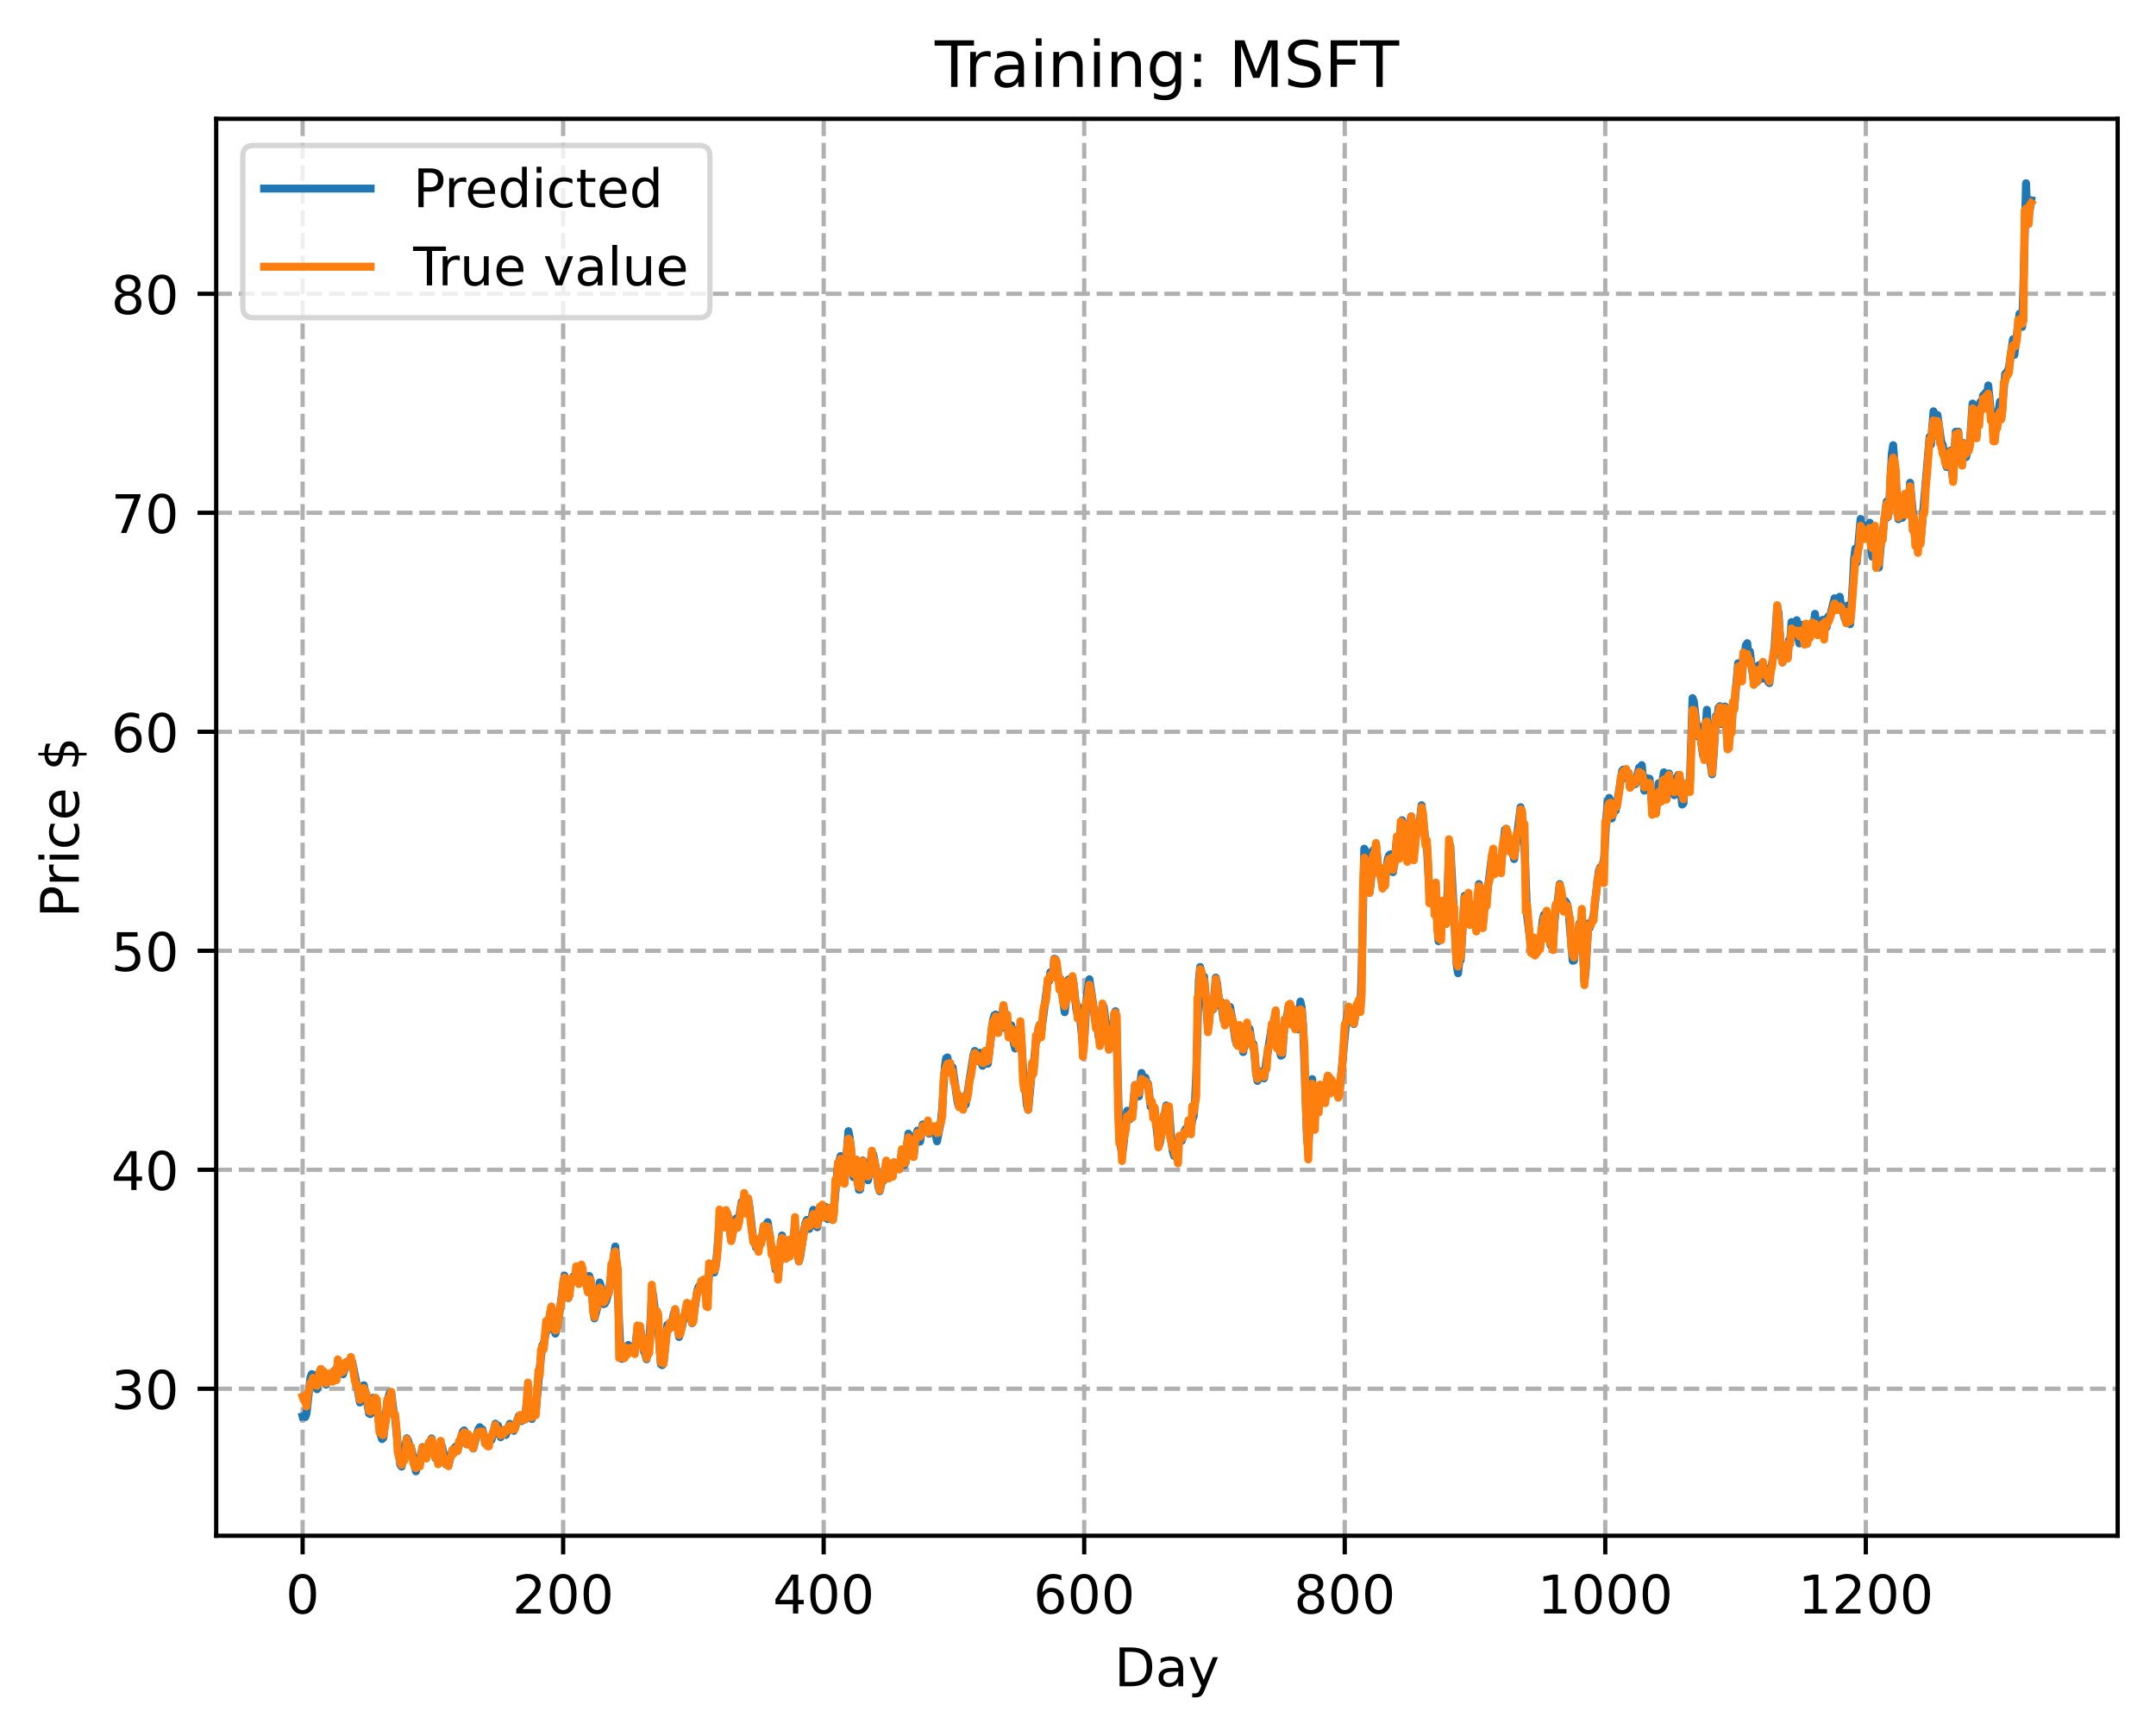 <?xml version="1.0" encoding="utf-8" standalone="no"?>
<!DOCTYPE svg PUBLIC "-//W3C//DTD SVG 1.1//EN"
  "http://www.w3.org/Graphics/SVG/1.1/DTD/svg11.dtd">
<!-- Created with matplotlib (https://matplotlib.org/) -->
<svg height="325.986pt" version="1.1" viewBox="0 0 404.923 325.986" width="404.923pt" xmlns="http://www.w3.org/2000/svg" xmlns:xlink="http://www.w3.org/1999/xlink">
 <defs>
  <style type="text/css">
*{stroke-linecap:butt;stroke-linejoin:round;}
  </style>
 </defs>
 <g id="figure_1">
  <g id="patch_1">
   <path d="M 0 325.986 
L 404.923 325.986 
L 404.923 0 
L 0 0 
z
" style="fill:#ffffff;"/>
  </g>
  <g id="axes_1">
   <g id="patch_2">
    <path d="M 40.603 288.43 
L 397.723 288.43 
L 397.723 22.318 
L 40.603 22.318 
z
" style="fill:#ffffff;"/>
   </g>
   <g id="matplotlib.axis_1">
    <g id="xtick_1">
     <g id="line2d_1">
      <path clip-path="url(#p99368da5c1)" d="M 56.836 288.43 
L 56.836 22.318 
" style="fill:none;stroke:#b0b0b0;stroke-dasharray:2.96,1.28;stroke-dashoffset:0;stroke-width:0.8;"/>
     </g>
     <g id="line2d_2">
      <defs>
       <path d="M 0 0 
L 0 3.5 
" id="m881635e06d" style="stroke:#000000;stroke-width:0.8;"/>
      </defs>
      <g>
       <use style="stroke:#000000;stroke-width:0.8;" x="56.836" xlink:href="#m881635e06d" y="288.43"/>
      </g>
     </g>
     <g id="text_1">
      <!-- 0 -->
      <defs>
       <path d="M 31.781 66.406 
Q 24.172 66.406 20.328 58.906 
Q 16.5 51.422 16.5 36.375 
Q 16.5 21.391 20.328 13.891 
Q 24.172 6.391 31.781 6.391 
Q 39.453 6.391 43.281 13.891 
Q 47.125 21.391 47.125 36.375 
Q 47.125 51.422 43.281 58.906 
Q 39.453 66.406 31.781 66.406 
z
M 31.781 74.219 
Q 44.047 74.219 50.516 64.516 
Q 56.984 54.828 56.984 36.375 
Q 56.984 17.969 50.516 8.266 
Q 44.047 -1.422 31.781 -1.422 
Q 19.531 -1.422 13.062 8.266 
Q 6.594 17.969 6.594 36.375 
Q 6.594 54.828 13.062 64.516 
Q 19.531 74.219 31.781 74.219 
z
" id="DejaVuSans-48"/>
      </defs>
      <g transform="translate(53.655 303.029)scale(0.1 -0.1)">
       <use xlink:href="#DejaVuSans-48"/>
      </g>
     </g>
    </g>
    <g id="xtick_2">
     <g id="line2d_3">
      <path clip-path="url(#p99368da5c1)" d="M 105.766 288.43 
L 105.766 22.318 
" style="fill:none;stroke:#b0b0b0;stroke-dasharray:2.96,1.28;stroke-dashoffset:0;stroke-width:0.8;"/>
     </g>
     <g id="line2d_4">
      <g>
       <use style="stroke:#000000;stroke-width:0.8;" x="105.766" xlink:href="#m881635e06d" y="288.43"/>
      </g>
     </g>
     <g id="text_2">
      <!-- 200 -->
      <defs>
       <path d="M 19.188 8.297 
L 53.609 8.297 
L 53.609 0 
L 7.328 0 
L 7.328 8.297 
Q 12.938 14.109 22.625 23.891 
Q 32.328 33.688 34.812 36.531 
Q 39.547 41.844 41.422 45.531 
Q 43.312 49.219 43.312 52.781 
Q 43.312 58.594 39.234 62.25 
Q 35.156 65.922 28.609 65.922 
Q 23.969 65.922 18.812 64.312 
Q 13.672 62.703 7.812 59.422 
L 7.812 69.391 
Q 13.766 71.781 18.938 73 
Q 24.125 74.219 28.422 74.219 
Q 39.75 74.219 46.484 68.547 
Q 53.219 62.891 53.219 53.422 
Q 53.219 48.922 51.531 44.891 
Q 49.859 40.875 45.406 35.406 
Q 44.188 33.984 37.641 27.219 
Q 31.109 20.453 19.188 8.297 
z
" id="DejaVuSans-50"/>
      </defs>
      <g transform="translate(96.223 303.029)scale(0.1 -0.1)">
       <use xlink:href="#DejaVuSans-50"/>
       <use x="63.623" xlink:href="#DejaVuSans-48"/>
       <use x="127.246" xlink:href="#DejaVuSans-48"/>
      </g>
     </g>
    </g>
    <g id="xtick_3">
     <g id="line2d_5">
      <path clip-path="url(#p99368da5c1)" d="M 154.697 288.43 
L 154.697 22.318 
" style="fill:none;stroke:#b0b0b0;stroke-dasharray:2.96,1.28;stroke-dashoffset:0;stroke-width:0.8;"/>
     </g>
     <g id="line2d_6">
      <g>
       <use style="stroke:#000000;stroke-width:0.8;" x="154.697" xlink:href="#m881635e06d" y="288.43"/>
      </g>
     </g>
     <g id="text_3">
      <!-- 400 -->
      <defs>
       <path d="M 37.797 64.312 
L 12.891 25.391 
L 37.797 25.391 
z
M 35.203 72.906 
L 47.609 72.906 
L 47.609 25.391 
L 58.016 25.391 
L 58.016 17.188 
L 47.609 17.188 
L 47.609 0 
L 37.797 0 
L 37.797 17.188 
L 4.891 17.188 
L 4.891 26.703 
z
" id="DejaVuSans-52"/>
      </defs>
      <g transform="translate(145.153 303.029)scale(0.1 -0.1)">
       <use xlink:href="#DejaVuSans-52"/>
       <use x="63.623" xlink:href="#DejaVuSans-48"/>
       <use x="127.246" xlink:href="#DejaVuSans-48"/>
      </g>
     </g>
    </g>
    <g id="xtick_4">
     <g id="line2d_7">
      <path clip-path="url(#p99368da5c1)" d="M 203.628 288.43 
L 203.628 22.318 
" style="fill:none;stroke:#b0b0b0;stroke-dasharray:2.96,1.28;stroke-dashoffset:0;stroke-width:0.8;"/>
     </g>
     <g id="line2d_8">
      <g>
       <use style="stroke:#000000;stroke-width:0.8;" x="203.628" xlink:href="#m881635e06d" y="288.43"/>
      </g>
     </g>
     <g id="text_4">
      <!-- 600 -->
      <defs>
       <path d="M 33.016 40.375 
Q 26.375 40.375 22.484 35.828 
Q 18.609 31.297 18.609 23.391 
Q 18.609 15.531 22.484 10.953 
Q 26.375 6.391 33.016 6.391 
Q 39.656 6.391 43.531 10.953 
Q 47.406 15.531 47.406 23.391 
Q 47.406 31.297 43.531 35.828 
Q 39.656 40.375 33.016 40.375 
z
M 52.594 71.297 
L 52.594 62.312 
Q 48.875 64.062 45.094 64.984 
Q 41.312 65.922 37.594 65.922 
Q 27.828 65.922 22.672 59.328 
Q 17.531 52.734 16.797 39.406 
Q 19.672 43.656 24.016 45.922 
Q 28.375 48.188 33.594 48.188 
Q 44.578 48.188 50.953 41.516 
Q 57.328 34.859 57.328 23.391 
Q 57.328 12.156 50.688 5.359 
Q 44.047 -1.422 33.016 -1.422 
Q 20.359 -1.422 13.672 8.266 
Q 6.984 17.969 6.984 36.375 
Q 6.984 53.656 15.188 63.938 
Q 23.391 74.219 37.203 74.219 
Q 40.922 74.219 44.703 73.484 
Q 48.484 72.75 52.594 71.297 
z
" id="DejaVuSans-54"/>
      </defs>
      <g transform="translate(194.084 303.029)scale(0.1 -0.1)">
       <use xlink:href="#DejaVuSans-54"/>
       <use x="63.623" xlink:href="#DejaVuSans-48"/>
       <use x="127.246" xlink:href="#DejaVuSans-48"/>
      </g>
     </g>
    </g>
    <g id="xtick_5">
     <g id="line2d_9">
      <path clip-path="url(#p99368da5c1)" d="M 252.558 288.43 
L 252.558 22.318 
" style="fill:none;stroke:#b0b0b0;stroke-dasharray:2.96,1.28;stroke-dashoffset:0;stroke-width:0.8;"/>
     </g>
     <g id="line2d_10">
      <g>
       <use style="stroke:#000000;stroke-width:0.8;" x="252.558" xlink:href="#m881635e06d" y="288.43"/>
      </g>
     </g>
     <g id="text_5">
      <!-- 800 -->
      <defs>
       <path d="M 31.781 34.625 
Q 24.75 34.625 20.719 30.859 
Q 16.703 27.094 16.703 20.516 
Q 16.703 13.922 20.719 10.156 
Q 24.75 6.391 31.781 6.391 
Q 38.812 6.391 42.859 10.172 
Q 46.922 13.969 46.922 20.516 
Q 46.922 27.094 42.891 30.859 
Q 38.875 34.625 31.781 34.625 
z
M 21.922 38.812 
Q 15.578 40.375 12.031 44.719 
Q 8.5 49.078 8.5 55.328 
Q 8.5 64.062 14.719 69.141 
Q 20.953 74.219 31.781 74.219 
Q 42.672 74.219 48.875 69.141 
Q 55.078 64.062 55.078 55.328 
Q 55.078 49.078 51.531 44.719 
Q 48 40.375 41.703 38.812 
Q 48.828 37.156 52.797 32.312 
Q 56.781 27.484 56.781 20.516 
Q 56.781 9.906 50.312 4.234 
Q 43.844 -1.422 31.781 -1.422 
Q 19.734 -1.422 13.25 4.234 
Q 6.781 9.906 6.781 20.516 
Q 6.781 27.484 10.781 32.312 
Q 14.797 37.156 21.922 38.812 
z
M 18.312 54.391 
Q 18.312 48.734 21.844 45.562 
Q 25.391 42.391 31.781 42.391 
Q 38.141 42.391 41.719 45.562 
Q 45.312 48.734 45.312 54.391 
Q 45.312 60.062 41.719 63.234 
Q 38.141 66.406 31.781 66.406 
Q 25.391 66.406 21.844 63.234 
Q 18.312 60.062 18.312 54.391 
z
" id="DejaVuSans-56"/>
      </defs>
      <g transform="translate(243.015 303.029)scale(0.1 -0.1)">
       <use xlink:href="#DejaVuSans-56"/>
       <use x="63.623" xlink:href="#DejaVuSans-48"/>
       <use x="127.246" xlink:href="#DejaVuSans-48"/>
      </g>
     </g>
    </g>
    <g id="xtick_6">
     <g id="line2d_11">
      <path clip-path="url(#p99368da5c1)" d="M 301.489 288.43 
L 301.489 22.318 
" style="fill:none;stroke:#b0b0b0;stroke-dasharray:2.96,1.28;stroke-dashoffset:0;stroke-width:0.8;"/>
     </g>
     <g id="line2d_12">
      <g>
       <use style="stroke:#000000;stroke-width:0.8;" x="301.489" xlink:href="#m881635e06d" y="288.43"/>
      </g>
     </g>
     <g id="text_6">
      <!-- 1000 -->
      <defs>
       <path d="M 12.406 8.297 
L 28.516 8.297 
L 28.516 63.922 
L 10.984 60.406 
L 10.984 69.391 
L 28.422 72.906 
L 38.281 72.906 
L 38.281 8.297 
L 54.391 8.297 
L 54.391 0 
L 12.406 0 
z
" id="DejaVuSans-49"/>
      </defs>
      <g transform="translate(288.764 303.029)scale(0.1 -0.1)">
       <use xlink:href="#DejaVuSans-49"/>
       <use x="63.623" xlink:href="#DejaVuSans-48"/>
       <use x="127.246" xlink:href="#DejaVuSans-48"/>
       <use x="190.869" xlink:href="#DejaVuSans-48"/>
      </g>
     </g>
    </g>
    <g id="xtick_7">
     <g id="line2d_13">
      <path clip-path="url(#p99368da5c1)" d="M 350.419 288.43 
L 350.419 22.318 
" style="fill:none;stroke:#b0b0b0;stroke-dasharray:2.96,1.28;stroke-dashoffset:0;stroke-width:0.8;"/>
     </g>
     <g id="line2d_14">
      <g>
       <use style="stroke:#000000;stroke-width:0.8;" x="350.419" xlink:href="#m881635e06d" y="288.43"/>
      </g>
     </g>
     <g id="text_7">
      <!-- 1200 -->
      <g transform="translate(337.694 303.029)scale(0.1 -0.1)">
       <use xlink:href="#DejaVuSans-49"/>
       <use x="63.623" xlink:href="#DejaVuSans-50"/>
       <use x="127.246" xlink:href="#DejaVuSans-48"/>
       <use x="190.869" xlink:href="#DejaVuSans-48"/>
      </g>
     </g>
    </g>
    <g id="text_8">
     <!-- Day -->
     <defs>
      <path d="M 19.672 64.797 
L 19.672 8.109 
L 31.594 8.109 
Q 46.688 8.109 53.688 14.938 
Q 60.688 21.781 60.688 36.531 
Q 60.688 51.172 53.688 57.984 
Q 46.688 64.797 31.594 64.797 
z
M 9.812 72.906 
L 30.078 72.906 
Q 51.266 72.906 61.172 64.094 
Q 71.094 55.281 71.094 36.531 
Q 71.094 17.672 61.125 8.828 
Q 51.172 0 30.078 0 
L 9.812 0 
z
" id="DejaVuSans-68"/>
      <path d="M 34.281 27.484 
Q 23.391 27.484 19.188 25 
Q 14.984 22.516 14.984 16.5 
Q 14.984 11.719 18.141 8.906 
Q 21.297 6.109 26.703 6.109 
Q 34.188 6.109 38.703 11.406 
Q 43.219 16.703 43.219 25.484 
L 43.219 27.484 
z
M 52.203 31.203 
L 52.203 0 
L 43.219 0 
L 43.219 8.297 
Q 40.141 3.328 35.547 0.953 
Q 30.953 -1.422 24.312 -1.422 
Q 15.922 -1.422 10.953 3.297 
Q 6 8.016 6 15.922 
Q 6 25.141 12.172 29.828 
Q 18.359 34.516 30.609 34.516 
L 43.219 34.516 
L 43.219 35.406 
Q 43.219 41.609 39.141 45 
Q 35.062 48.391 27.688 48.391 
Q 23 48.391 18.547 47.266 
Q 14.109 46.141 10.016 43.891 
L 10.016 52.203 
Q 14.938 54.109 19.578 55.047 
Q 24.219 56 28.609 56 
Q 40.484 56 46.344 49.844 
Q 52.203 43.703 52.203 31.203 
z
" id="DejaVuSans-97"/>
      <path d="M 32.172 -5.078 
Q 28.375 -14.844 24.75 -17.812 
Q 21.141 -20.797 15.094 -20.797 
L 7.906 -20.797 
L 7.906 -13.281 
L 13.188 -13.281 
Q 16.891 -13.281 18.938 -11.516 
Q 21 -9.766 23.484 -3.219 
L 25.094 0.875 
L 2.984 54.688 
L 12.5 54.688 
L 29.594 11.922 
L 46.688 54.688 
L 56.203 54.688 
z
" id="DejaVuSans-121"/>
     </defs>
     <g transform="translate(209.29 316.707)scale(0.1 -0.1)">
      <use xlink:href="#DejaVuSans-68"/>
      <use x="77.002" xlink:href="#DejaVuSans-97"/>
      <use x="138.281" xlink:href="#DejaVuSans-121"/>
     </g>
    </g>
   </g>
   <g id="matplotlib.axis_2">
    <g id="ytick_1">
     <g id="line2d_15">
      <path clip-path="url(#p99368da5c1)" d="M 40.603 260.821 
L 397.723 260.821 
" style="fill:none;stroke:#b0b0b0;stroke-dasharray:2.96,1.28;stroke-dashoffset:0;stroke-width:0.8;"/>
     </g>
     <g id="line2d_16">
      <defs>
       <path d="M 0 0 
L -3.5 0 
" id="mb075f8300f" style="stroke:#000000;stroke-width:0.8;"/>
      </defs>
      <g>
       <use style="stroke:#000000;stroke-width:0.8;" x="40.603" xlink:href="#mb075f8300f" y="260.821"/>
      </g>
     </g>
     <g id="text_9">
      <!-- 30 -->
      <defs>
       <path d="M 40.578 39.312 
Q 47.656 37.797 51.625 33 
Q 55.609 28.219 55.609 21.188 
Q 55.609 10.406 48.188 4.484 
Q 40.766 -1.422 27.094 -1.422 
Q 22.516 -1.422 17.656 -0.516 
Q 12.797 0.391 7.625 2.203 
L 7.625 11.719 
Q 11.719 9.328 16.594 8.109 
Q 21.484 6.891 26.812 6.891 
Q 36.078 6.891 40.938 10.547 
Q 45.797 14.203 45.797 21.188 
Q 45.797 27.641 41.281 31.266 
Q 36.766 34.906 28.719 34.906 
L 20.219 34.906 
L 20.219 43.016 
L 29.109 43.016 
Q 36.375 43.016 40.234 45.922 
Q 44.094 48.828 44.094 54.297 
Q 44.094 59.906 40.109 62.906 
Q 36.141 65.922 28.719 65.922 
Q 24.656 65.922 20.016 65.031 
Q 15.375 64.156 9.812 62.312 
L 9.812 71.094 
Q 15.438 72.656 20.344 73.438 
Q 25.25 74.219 29.594 74.219 
Q 40.828 74.219 47.359 69.109 
Q 53.906 64.016 53.906 55.328 
Q 53.906 49.266 50.438 45.094 
Q 46.969 40.922 40.578 39.312 
z
" id="DejaVuSans-51"/>
      </defs>
      <g transform="translate(20.878 264.62)scale(0.1 -0.1)">
       <use xlink:href="#DejaVuSans-51"/>
       <use x="63.623" xlink:href="#DejaVuSans-48"/>
      </g>
     </g>
    </g>
    <g id="ytick_2">
     <g id="line2d_17">
      <path clip-path="url(#p99368da5c1)" d="M 40.603 219.693 
L 397.723 219.693 
" style="fill:none;stroke:#b0b0b0;stroke-dasharray:2.96,1.28;stroke-dashoffset:0;stroke-width:0.8;"/>
     </g>
     <g id="line2d_18">
      <g>
       <use style="stroke:#000000;stroke-width:0.8;" x="40.603" xlink:href="#mb075f8300f" y="219.693"/>
      </g>
     </g>
     <g id="text_10">
      <!-- 40 -->
      <g transform="translate(20.878 223.492)scale(0.1 -0.1)">
       <use xlink:href="#DejaVuSans-52"/>
       <use x="63.623" xlink:href="#DejaVuSans-48"/>
      </g>
     </g>
    </g>
    <g id="ytick_3">
     <g id="line2d_19">
      <path clip-path="url(#p99368da5c1)" d="M 40.603 178.565 
L 397.723 178.565 
" style="fill:none;stroke:#b0b0b0;stroke-dasharray:2.96,1.28;stroke-dashoffset:0;stroke-width:0.8;"/>
     </g>
     <g id="line2d_20">
      <g>
       <use style="stroke:#000000;stroke-width:0.8;" x="40.603" xlink:href="#mb075f8300f" y="178.565"/>
      </g>
     </g>
     <g id="text_11">
      <!-- 50 -->
      <defs>
       <path d="M 10.797 72.906 
L 49.516 72.906 
L 49.516 64.594 
L 19.828 64.594 
L 19.828 46.734 
Q 21.969 47.469 24.109 47.828 
Q 26.266 48.188 28.422 48.188 
Q 40.625 48.188 47.75 41.5 
Q 54.891 34.812 54.891 23.391 
Q 54.891 11.625 47.562 5.094 
Q 40.234 -1.422 26.906 -1.422 
Q 22.312 -1.422 17.547 -0.641 
Q 12.797 0.141 7.719 1.703 
L 7.719 11.625 
Q 12.109 9.234 16.797 8.062 
Q 21.484 6.891 26.703 6.891 
Q 35.156 6.891 40.078 11.328 
Q 45.016 15.766 45.016 23.391 
Q 45.016 31 40.078 35.438 
Q 35.156 39.891 26.703 39.891 
Q 22.75 39.891 18.812 39.016 
Q 14.891 38.141 10.797 36.281 
z
" id="DejaVuSans-53"/>
      </defs>
      <g transform="translate(20.878 182.364)scale(0.1 -0.1)">
       <use xlink:href="#DejaVuSans-53"/>
       <use x="63.623" xlink:href="#DejaVuSans-48"/>
      </g>
     </g>
    </g>
    <g id="ytick_4">
     <g id="line2d_21">
      <path clip-path="url(#p99368da5c1)" d="M 40.603 137.437 
L 397.723 137.437 
" style="fill:none;stroke:#b0b0b0;stroke-dasharray:2.96,1.28;stroke-dashoffset:0;stroke-width:0.8;"/>
     </g>
     <g id="line2d_22">
      <g>
       <use style="stroke:#000000;stroke-width:0.8;" x="40.603" xlink:href="#mb075f8300f" y="137.437"/>
      </g>
     </g>
     <g id="text_12">
      <!-- 60 -->
      <g transform="translate(20.878 141.236)scale(0.1 -0.1)">
       <use xlink:href="#DejaVuSans-54"/>
       <use x="63.623" xlink:href="#DejaVuSans-48"/>
      </g>
     </g>
    </g>
    <g id="ytick_5">
     <g id="line2d_23">
      <path clip-path="url(#p99368da5c1)" d="M 40.603 96.309 
L 397.723 96.309 
" style="fill:none;stroke:#b0b0b0;stroke-dasharray:2.96,1.28;stroke-dashoffset:0;stroke-width:0.8;"/>
     </g>
     <g id="line2d_24">
      <g>
       <use style="stroke:#000000;stroke-width:0.8;" x="40.603" xlink:href="#mb075f8300f" y="96.309"/>
      </g>
     </g>
     <g id="text_13">
      <!-- 70 -->
      <defs>
       <path d="M 8.203 72.906 
L 55.078 72.906 
L 55.078 68.703 
L 28.609 0 
L 18.312 0 
L 43.219 64.594 
L 8.203 64.594 
z
" id="DejaVuSans-55"/>
      </defs>
      <g transform="translate(20.878 100.108)scale(0.1 -0.1)">
       <use xlink:href="#DejaVuSans-55"/>
       <use x="63.623" xlink:href="#DejaVuSans-48"/>
      </g>
     </g>
    </g>
    <g id="ytick_6">
     <g id="line2d_25">
      <path clip-path="url(#p99368da5c1)" d="M 40.603 55.181 
L 397.723 55.181 
" style="fill:none;stroke:#b0b0b0;stroke-dasharray:2.96,1.28;stroke-dashoffset:0;stroke-width:0.8;"/>
     </g>
     <g id="line2d_26">
      <g>
       <use style="stroke:#000000;stroke-width:0.8;" x="40.603" xlink:href="#mb075f8300f" y="55.181"/>
      </g>
     </g>
     <g id="text_14">
      <!-- 80 -->
      <g transform="translate(20.878 58.98)scale(0.1 -0.1)">
       <use xlink:href="#DejaVuSans-56"/>
       <use x="63.623" xlink:href="#DejaVuSans-48"/>
      </g>
     </g>
    </g>
    <g id="text_15">
     <!-- Price $ -->
     <defs>
      <path d="M 19.672 64.797 
L 19.672 37.406 
L 32.078 37.406 
Q 38.969 37.406 42.719 40.969 
Q 46.484 44.531 46.484 51.125 
Q 46.484 57.672 42.719 61.234 
Q 38.969 64.797 32.078 64.797 
z
M 9.812 72.906 
L 32.078 72.906 
Q 44.344 72.906 50.609 67.359 
Q 56.891 61.812 56.891 51.125 
Q 56.891 40.328 50.609 34.812 
Q 44.344 29.297 32.078 29.297 
L 19.672 29.297 
L 19.672 0 
L 9.812 0 
z
" id="DejaVuSans-80"/>
      <path d="M 41.109 46.297 
Q 39.594 47.172 37.812 47.578 
Q 36.031 48 33.891 48 
Q 26.266 48 22.188 43.047 
Q 18.109 38.094 18.109 28.812 
L 18.109 0 
L 9.078 0 
L 9.078 54.688 
L 18.109 54.688 
L 18.109 46.188 
Q 20.953 51.172 25.484 53.578 
Q 30.031 56 36.531 56 
Q 37.453 56 38.578 55.875 
Q 39.703 55.766 41.062 55.516 
z
" id="DejaVuSans-114"/>
      <path d="M 9.422 54.688 
L 18.406 54.688 
L 18.406 0 
L 9.422 0 
z
M 9.422 75.984 
L 18.406 75.984 
L 18.406 64.594 
L 9.422 64.594 
z
" id="DejaVuSans-105"/>
      <path d="M 48.781 52.594 
L 48.781 44.188 
Q 44.969 46.297 41.141 47.344 
Q 37.312 48.391 33.406 48.391 
Q 24.656 48.391 19.812 42.844 
Q 14.984 37.312 14.984 27.297 
Q 14.984 17.281 19.812 11.734 
Q 24.656 6.203 33.406 6.203 
Q 37.312 6.203 41.141 7.25 
Q 44.969 8.297 48.781 10.406 
L 48.781 2.094 
Q 45.016 0.344 40.984 -0.531 
Q 36.969 -1.422 32.422 -1.422 
Q 20.062 -1.422 12.781 6.344 
Q 5.516 14.109 5.516 27.297 
Q 5.516 40.672 12.859 48.328 
Q 20.219 56 33.016 56 
Q 37.156 56 41.109 55.141 
Q 45.062 54.297 48.781 52.594 
z
" id="DejaVuSans-99"/>
      <path d="M 56.203 29.594 
L 56.203 25.203 
L 14.891 25.203 
Q 15.484 15.922 20.484 11.062 
Q 25.484 6.203 34.422 6.203 
Q 39.594 6.203 44.453 7.469 
Q 49.312 8.734 54.109 11.281 
L 54.109 2.781 
Q 49.266 0.734 44.188 -0.344 
Q 39.109 -1.422 33.891 -1.422 
Q 20.797 -1.422 13.156 6.188 
Q 5.516 13.812 5.516 26.812 
Q 5.516 40.234 12.766 48.109 
Q 20.016 56 32.328 56 
Q 43.359 56 49.781 48.891 
Q 56.203 41.797 56.203 29.594 
z
M 47.219 32.234 
Q 47.125 39.594 43.094 43.984 
Q 39.062 48.391 32.422 48.391 
Q 24.906 48.391 20.391 44.141 
Q 15.875 39.891 15.188 32.172 
z
" id="DejaVuSans-101"/>
      <path id="DejaVuSans-32"/>
      <path d="M 33.797 -14.703 
L 28.906 -14.703 
L 28.859 0 
Q 23.734 0.094 18.609 1.188 
Q 13.484 2.297 8.297 4.5 
L 8.297 13.281 
Q 13.281 10.156 18.375 8.562 
Q 23.484 6.984 28.906 6.938 
L 28.906 29.203 
Q 18.109 30.953 13.203 35.156 
Q 8.297 39.359 8.297 46.688 
Q 8.297 54.641 13.625 59.219 
Q 18.953 63.812 28.906 64.5 
L 28.906 75.984 
L 33.797 75.984 
L 33.797 64.656 
Q 38.328 64.453 42.578 63.688 
Q 46.828 62.938 50.875 61.625 
L 50.875 53.078 
Q 46.828 55.125 42.547 56.25 
Q 38.281 57.375 33.797 57.562 
L 33.797 36.719 
Q 44.875 35.016 50.094 30.609 
Q 55.328 26.219 55.328 18.609 
Q 55.328 10.359 49.781 5.594 
Q 44.234 0.828 33.797 0.094 
z
M 28.906 37.594 
L 28.906 57.625 
Q 23.25 56.984 20.266 54.391 
Q 17.281 51.812 17.281 47.516 
Q 17.281 43.312 20.031 40.969 
Q 22.797 38.625 28.906 37.594 
z
M 33.797 28.219 
L 33.797 7.078 
Q 39.984 7.906 43.141 10.594 
Q 46.297 13.281 46.297 17.672 
Q 46.297 21.969 43.281 24.5 
Q 40.281 27.047 33.797 28.219 
z
" id="DejaVuSans-36"/>
     </defs>
     <g transform="translate(14.798 172.342)rotate(-90)scale(0.1 -0.1)">
      <use xlink:href="#DejaVuSans-80"/>
      <use x="58.553" xlink:href="#DejaVuSans-114"/>
      <use x="99.666" xlink:href="#DejaVuSans-105"/>
      <use x="127.449" xlink:href="#DejaVuSans-99"/>
      <use x="182.43" xlink:href="#DejaVuSans-101"/>
      <use x="243.953" xlink:href="#DejaVuSans-32"/>
      <use x="275.74" xlink:href="#DejaVuSans-36"/>
     </g>
    </g>
   </g>
   <g id="line2d_27">
    <path clip-path="url(#p99368da5c1)" d="M 56.836 266.017 
L 57.081 265.953 
L 57.325 266.145 
L 57.57 265.46 
L 58.304 258.754 
L 58.548 258.087 
L 58.793 258.164 
L 59.282 260.469 
L 59.527 260.918 
L 60.261 257.144 
L 60.506 257.841 
L 60.75 257.934 
L 60.995 259.346 
L 61.24 260.05 
L 61.729 258.058 
L 61.974 258.689 
L 62.218 258.506 
L 62.463 259.352 
L 62.708 258.892 
L 62.952 258.768 
L 63.441 256.222 
L 63.686 256.665 
L 63.931 257.446 
L 64.175 257.408 
L 64.42 258.109 
L 65.154 255.738 
L 65.399 256.541 
L 65.643 256.517 
L 65.888 255.392 
L 66.133 255.766 
L 67.111 260.586 
L 67.601 263.406 
L 68.335 260.165 
L 68.824 262.608 
L 69.313 265.476 
L 69.558 265.588 
L 70.047 262.526 
L 70.292 262.669 
L 70.536 262.623 
L 71.515 269.552 
L 71.76 270.281 
L 72.004 270.011 
L 72.738 263.162 
L 73.228 261.533 
L 73.472 261.497 
L 73.962 265.446 
L 74.206 266.352 
L 74.696 271.307 
L 75.185 275.084 
L 75.429 275.451 
L 76.408 270.126 
L 76.653 270.578 
L 76.897 271.637 
L 77.142 271.727 
L 77.387 272.645 
L 78.121 276.334 
L 78.61 274.349 
L 78.855 274.325 
L 79.344 271.772 
L 79.833 273.103 
L 80.078 273.351 
L 80.567 270.989 
L 80.812 270.887 
L 81.056 270.159 
L 81.79 273.878 
L 82.035 273.887 
L 82.28 274.445 
L 82.769 271.473 
L 83.014 271.644 
L 83.748 275.039 
L 83.992 274.644 
L 84.237 275.119 
L 84.971 272.303 
L 85.216 272.631 
L 85.46 271.819 
L 85.705 271.617 
L 85.95 272.32 
L 86.928 268.863 
L 87.173 268.646 
L 87.662 270.449 
L 87.907 269.967 
L 88.151 270.353 
L 88.396 270.17 
L 88.641 271.439 
L 88.885 272.056 
L 89.375 270.113 
L 89.864 268.401 
L 90.109 268.043 
L 90.353 268.713 
L 90.598 268.45 
L 91.087 270.521 
L 91.332 270.611 
L 91.577 271.279 
L 92.066 270.302 
L 92.311 270.44 
L 93.044 267.389 
L 93.289 267.78 
L 93.534 267.736 
L 94.023 269.922 
L 94.757 268.686 
L 95.002 269.498 
L 95.736 267.418 
L 95.98 268.066 
L 96.225 267.9 
L 96.47 268.729 
L 97.448 265.945 
L 97.693 265.974 
L 97.938 266.906 
L 98.427 265.756 
L 98.672 265.468 
L 99.161 261.877 
L 99.405 263.416 
L 99.65 265.779 
L 99.895 266.501 
L 100.139 265.644 
L 100.384 265.798 
L 100.629 265.011 
L 101.363 256.98 
L 101.852 252.658 
L 102.097 252.717 
L 102.586 249.742 
L 102.831 249.897 
L 103.565 245.425 
L 104.299 250.475 
L 104.543 249.735 
L 105.032 246.926 
L 105.522 243.259 
L 106.011 239.573 
L 106.745 243.795 
L 107.234 240.852 
L 107.479 240.626 
L 107.724 239.67 
L 107.968 239.972 
L 108.213 238.874 
L 108.458 239.533 
L 108.702 240.745 
L 109.192 238.259 
L 109.436 239.09 
L 109.681 240.442 
L 109.926 240.321 
L 110.17 241.106 
L 110.415 241.085 
L 110.66 239.635 
L 110.904 240.338 
L 111.638 247.613 
L 112.127 245.812 
L 112.617 240.874 
L 112.861 241.669 
L 113.351 244.941 
L 113.595 244.822 
L 113.84 244.354 
L 114.329 242.64 
L 115.553 234.115 
L 115.797 237.622 
L 116.531 254.016 
L 116.776 255.209 
L 117.02 254.382 
L 117.265 254.901 
L 117.51 254.064 
L 117.754 254.001 
L 117.999 252.613 
L 118.488 253.444 
L 118.733 252.91 
L 118.978 253.798 
L 119.222 253.816 
L 119.712 249.604 
L 120.201 249.126 
L 120.446 250.807 
L 120.69 251.641 
L 120.935 253.792 
L 121.18 254.271 
L 121.424 255.292 
L 121.914 252.885 
L 122.403 243.84 
L 122.648 243.119 
L 123.137 247.238 
L 123.381 247.291 
L 123.626 249.565 
L 124.115 256.199 
L 124.36 256.398 
L 124.605 256.153 
L 125.339 248.816 
L 125.583 249.229 
L 125.828 248.751 
L 126.073 249.293 
L 126.562 246.618 
L 126.807 246.008 
L 127.541 251.101 
L 128.03 249.403 
L 129.008 245.092 
L 129.253 245.543 
L 129.498 245.322 
L 129.987 248.519 
L 130.232 247.404 
L 130.966 242.353 
L 131.21 241.669 
L 131.455 241.454 
L 131.944 240.584 
L 132.189 240.828 
L 132.678 243.752 
L 132.923 243.059 
L 133.168 239.144 
L 133.412 237.383 
L 133.657 237.715 
L 133.902 237.754 
L 134.146 238.993 
L 134.391 237.915 
L 134.636 235.728 
L 135.125 229.554 
L 135.614 228.724 
L 135.859 229.866 
L 136.103 229.817 
L 136.348 227.809 
L 136.593 227.929 
L 136.837 229.28 
L 137.327 232.911 
L 137.571 231.863 
L 138.061 229.09 
L 138.305 228.822 
L 138.55 230.218 
L 139.284 225.752 
L 139.529 226.43 
L 139.773 225.974 
L 140.018 226.996 
L 140.507 225.237 
L 140.752 226.624 
L 141.486 233.128 
L 141.73 233.227 
L 141.975 234.285 
L 142.22 233.996 
L 142.464 234.604 
L 142.709 233.406 
L 142.954 233.358 
L 143.443 230.359 
L 143.688 230.868 
L 143.932 229.908 
L 144.177 229.536 
L 144.911 234.501 
L 145.156 234.769 
L 145.645 238.445 
L 145.89 238.338 
L 146.134 239.133 
L 146.379 237.32 
L 146.868 232.036 
L 147.602 236.066 
L 148.091 233.933 
L 148.336 235.192 
L 148.581 235.089 
L 148.825 233.717 
L 149.315 230.347 
L 149.559 232.394 
L 149.804 235.441 
L 150.049 236.91 
L 150.293 235.964 
L 151.027 230.942 
L 151.272 229.745 
L 151.517 229.127 
L 151.761 229.418 
L 152.006 230.795 
L 152.74 227.222 
L 153.229 230.142 
L 153.474 230.491 
L 153.963 227.223 
L 154.208 227.772 
L 154.452 226.671 
L 154.697 227.18 
L 154.942 226.627 
L 155.186 228.361 
L 155.431 228.964 
L 155.676 227.504 
L 155.92 226.905 
L 156.165 228.404 
L 156.41 229.118 
L 157.388 218.611 
L 157.633 218.046 
L 157.878 217.126 
L 158.612 221.993 
L 159.345 212.447 
L 159.59 213.659 
L 160.324 221.103 
L 160.569 219.63 
L 160.813 218.912 
L 161.303 223.439 
L 161.547 223.403 
L 162.037 217.947 
L 162.281 218.687 
L 162.526 220.151 
L 162.771 220.101 
L 163.015 221.673 
L 163.505 218.228 
L 163.749 216.455 
L 163.994 216.766 
L 164.483 219.258 
L 164.972 222.891 
L 165.217 223.731 
L 165.706 221.559 
L 165.951 221.732 
L 166.44 218.654 
L 166.93 220.619 
L 167.174 220.157 
L 167.419 220.88 
L 167.664 220.789 
L 167.908 219.214 
L 168.153 219.576 
L 168.398 218.544 
L 168.642 218.404 
L 168.887 219.277 
L 169.376 216.375 
L 169.866 218.83 
L 170.11 217.525 
L 170.6 212.906 
L 170.844 213.855 
L 171.333 216.93 
L 171.578 217.247 
L 172.067 213.108 
L 172.312 212.349 
L 172.557 213.99 
L 172.801 214.403 
L 173.291 211.184 
L 173.535 211.875 
L 173.78 211.318 
L 174.025 212.26 
L 174.269 211.587 
L 174.514 212.915 
L 174.759 212.072 
L 175.003 211.792 
L 175.248 212.559 
L 175.493 211.72 
L 175.982 214.35 
L 176.716 210.606 
L 176.96 208.165 
L 177.45 200.392 
L 177.694 198.745 
L 177.939 198.592 
L 178.184 200.189 
L 178.428 199.631 
L 178.673 201.119 
L 178.918 200.47 
L 179.652 205.717 
L 179.896 207.203 
L 180.141 207.898 
L 180.386 206.631 
L 180.875 208.206 
L 181.12 207.035 
L 181.364 207.444 
L 182.832 198.139 
L 183.077 197.387 
L 183.321 198.604 
L 183.566 197.794 
L 183.811 198.582 
L 184.055 197.717 
L 184.3 199.585 
L 184.545 200.172 
L 185.034 197.504 
L 185.523 199.787 
L 186.502 191.613 
L 186.747 190.691 
L 186.991 190.537 
L 187.481 193.93 
L 187.725 192.86 
L 187.97 193.095 
L 188.459 188.904 
L 188.948 192.855 
L 189.193 192.907 
L 189.438 194.406 
L 189.927 192.55 
L 190.416 195.949 
L 190.661 196.929 
L 191.15 193.468 
L 191.395 194.305 
L 191.64 193.515 
L 191.884 196.328 
L 192.374 204.686 
L 192.618 205.083 
L 192.863 207.527 
L 193.108 208.44 
L 193.842 200.725 
L 194.086 200.704 
L 194.575 195.308 
L 194.82 194.857 
L 195.065 193.059 
L 195.309 192.388 
L 195.554 193.828 
L 196.777 184.461 
L 197.022 184.294 
L 197.267 182.604 
L 197.511 183.444 
L 197.756 182.942 
L 198.001 180.06 
L 198.245 180.17 
L 198.49 181.465 
L 198.979 184.966 
L 199.224 183.919 
L 199.958 190.109 
L 200.692 183.964 
L 200.936 185.074 
L 201.181 185.306 
L 201.426 183.641 
L 201.67 185.039 
L 202.16 189.707 
L 202.404 190.483 
L 202.649 189.222 
L 203.138 193.87 
L 203.383 196.474 
L 203.628 195.403 
L 204.117 187.069 
L 204.606 183.925 
L 205.096 187.191 
L 205.83 192.381 
L 206.074 192.281 
L 206.319 194.643 
L 206.563 195.714 
L 207.053 189.072 
L 207.297 189.119 
L 208.276 197.005 
L 208.765 193.365 
L 209.01 193.426 
L 209.255 190.72 
L 209.499 189.909 
L 209.744 195.688 
L 210.233 213.768 
L 210.723 216.772 
L 210.967 215.515 
L 211.457 210.143 
L 211.701 208.617 
L 212.191 210.183 
L 212.435 209.096 
L 212.68 209.216 
L 213.169 203.78 
L 213.414 204.489 
L 213.658 205.842 
L 213.903 205.904 
L 214.392 201.514 
L 214.882 203.308 
L 215.126 202.396 
L 215.371 203.527 
L 215.616 203.533 
L 216.105 207.848 
L 216.35 207.457 
L 216.594 208.55 
L 216.839 208.192 
L 217.573 215.238 
L 217.818 214.757 
L 219.041 207.609 
L 219.285 208.118 
L 219.53 207.926 
L 220.019 214.494 
L 220.264 216.242 
L 220.509 217.083 
L 220.753 217.123 
L 220.998 215.995 
L 221.243 215.697 
L 221.487 213.795 
L 221.732 213.681 
L 221.977 214.234 
L 222.466 212.402 
L 222.711 211.988 
L 222.955 212.657 
L 223.2 211.078 
L 223.689 211.814 
L 223.934 210.259 
L 224.179 209.679 
L 224.423 207.036 
L 224.668 201.787 
L 225.157 184.238 
L 225.402 181.618 
L 225.891 183.582 
L 226.136 183.423 
L 226.87 193.041 
L 227.114 191.485 
L 227.359 188.8 
L 227.848 189.575 
L 228.338 183.604 
L 228.582 184.729 
L 229.072 188.896 
L 229.316 188.163 
L 229.806 191.587 
L 230.05 191.815 
L 230.295 189.212 
L 230.539 189.445 
L 230.784 190.077 
L 231.029 189.131 
L 231.763 193.432 
L 232.007 195.253 
L 232.252 196.053 
L 232.497 195.698 
L 232.741 192.88 
L 232.986 193.598 
L 233.475 197.59 
L 233.72 196.201 
L 234.209 192.664 
L 234.454 193.408 
L 234.699 193.248 
L 235.188 196.447 
L 235.433 196.113 
L 235.922 201.642 
L 236.167 203.004 
L 236.411 201.158 
L 236.9 201.685 
L 237.145 202.382 
L 237.39 202.546 
L 237.879 198.93 
L 238.858 192.849 
L 239.102 192.922 
L 239.347 191.454 
L 239.592 191.664 
L 239.836 194.755 
L 240.326 197.202 
L 240.57 198.268 
L 240.815 198.111 
L 241.304 191.446 
L 241.549 191.909 
L 242.038 188.891 
L 242.283 188.585 
L 242.527 191.419 
L 242.772 191.576 
L 243.017 191.368 
L 243.261 193.04 
L 243.506 192.985 
L 243.751 193.312 
L 244.24 188.101 
L 244.485 189.286 
L 244.729 192.481 
L 245.219 206.415 
L 245.463 213.677 
L 245.708 215.953 
L 246.442 202.675 
L 246.931 209.211 
L 247.176 208.231 
L 247.421 205.772 
L 247.665 206.577 
L 247.91 205.817 
L 248.155 206.477 
L 248.399 205.903 
L 248.644 205.74 
L 248.888 206.541 
L 249.378 202.182 
L 249.867 204.156 
L 250.112 203.354 
L 250.601 204.788 
L 250.846 203.501 
L 251.09 203.801 
L 251.335 205.923 
L 251.58 205.04 
L 252.069 200.05 
L 252.803 192.101 
L 253.292 189.212 
L 253.782 190.955 
L 254.026 191.969 
L 254.271 192.333 
L 254.76 189.307 
L 255.005 188.9 
L 255.249 189.255 
L 255.494 189.382 
L 255.739 182.167 
L 256.228 159.396 
L 256.473 159.759 
L 256.717 160.731 
L 257.207 167.664 
L 257.451 165.841 
L 257.941 159.65 
L 258.185 160.32 
L 258.43 158.825 
L 258.919 163.685 
L 259.164 163.112 
L 259.409 165.08 
L 259.653 166.043 
L 259.898 164.513 
L 260.143 165.139 
L 260.632 161.402 
L 260.876 160.66 
L 261.121 160.454 
L 261.366 161.104 
L 261.61 163.797 
L 261.855 162.285 
L 262.344 157.464 
L 262.589 158.382 
L 262.834 158.544 
L 263.078 155.153 
L 263.323 154.046 
L 263.568 155.285 
L 263.812 157.418 
L 264.057 158.079 
L 264.302 160.6 
L 264.546 158.514 
L 264.791 155.01 
L 265.036 153.329 
L 265.525 159.117 
L 265.77 158.485 
L 266.014 155.805 
L 266.259 154.545 
L 266.503 155.648 
L 266.993 151.235 
L 267.482 155.761 
L 267.727 158.287 
L 267.971 158.631 
L 268.461 167.761 
L 268.705 168.844 
L 268.95 169.222 
L 269.195 167.28 
L 269.439 168.825 
L 269.684 169.228 
L 270.173 176.763 
L 270.418 175.352 
L 270.663 174.727 
L 270.907 171.088 
L 271.397 170.466 
L 271.641 171.715 
L 271.886 167.143 
L 272.131 160.084 
L 272.375 158.873 
L 273.598 181.313 
L 273.843 182.786 
L 274.088 180.526 
L 274.332 180.321 
L 275.066 168.258 
L 275.311 168.611 
L 275.556 169.887 
L 275.8 169.37 
L 276.045 171.946 
L 276.29 172.188 
L 276.534 171.822 
L 276.779 173.411 
L 277.024 173.073 
L 277.268 173.679 
L 277.758 166.033 
L 278.491 173.27 
L 278.981 168.415 
L 279.225 168.585 
L 280.204 160.749 
L 280.449 160.442 
L 280.693 163.079 
L 280.938 162.793 
L 281.183 161.362 
L 281.427 162.275 
L 281.672 161.149 
L 281.917 162.631 
L 282.651 155.81 
L 282.895 155.663 
L 283.385 159.196 
L 283.629 157.77 
L 284.363 161.346 
L 285.586 151.608 
L 285.831 152.649 
L 286.32 158.94 
L 286.81 171.993 
L 287.544 177.844 
L 287.788 178.66 
L 288.033 176.988 
L 288.278 178.542 
L 288.767 177.461 
L 289.012 176.876 
L 289.256 177.712 
L 289.746 172.684 
L 289.99 171.804 
L 290.235 173.19 
L 290.479 172.87 
L 290.724 175.201 
L 290.969 175.779 
L 291.213 177.52 
L 291.458 176.463 
L 291.703 176.666 
L 292.192 170.102 
L 292.437 170.379 
L 292.926 166.04 
L 293.66 170.948 
L 293.905 169.171 
L 294.149 169.478 
L 294.394 170.001 
L 294.639 171.566 
L 295.128 177.519 
L 295.373 180.448 
L 295.617 180.382 
L 295.862 177.736 
L 296.106 177.68 
L 296.351 177.011 
L 296.596 173.495 
L 296.84 173.227 
L 297.085 173.598 
L 297.574 184.38 
L 297.819 182.218 
L 298.308 173.438 
L 298.553 174.26 
L 298.798 173.314 
L 299.042 172.898 
L 299.287 172.022 
L 300.021 165.57 
L 300.266 163.661 
L 300.51 162.943 
L 300.755 164.125 
L 301 162.264 
L 301.244 161.58 
L 301.734 152.986 
L 301.978 150.51 
L 302.223 149.858 
L 302.467 150.681 
L 302.712 153.719 
L 303.201 151.29 
L 303.446 152.255 
L 303.935 149.384 
L 304.669 144.746 
L 304.914 144.53 
L 305.159 146.077 
L 305.403 144.518 
L 305.648 145.792 
L 305.893 145.143 
L 306.137 147.854 
L 306.382 147.472 
L 306.871 147.266 
L 307.116 147.275 
L 307.85 144.171 
L 308.094 145.195 
L 308.339 143.706 
L 308.828 148.499 
L 309.318 146.164 
L 309.562 147.489 
L 309.807 146.255 
L 310.296 151.351 
L 310.541 150.771 
L 310.786 152.271 
L 311.03 152.585 
L 311.52 147.093 
L 311.764 149.461 
L 312.009 150.15 
L 312.254 146.541 
L 312.498 145.047 
L 312.743 148.306 
L 312.988 149.988 
L 313.477 145.273 
L 313.722 147.015 
L 313.966 146.212 
L 314.211 148.361 
L 314.455 149.348 
L 314.945 146.252 
L 315.189 145.547 
L 315.434 145.639 
L 315.923 151.104 
L 316.168 150.878 
L 316.413 147.751 
L 316.657 148.292 
L 316.902 147.034 
L 317.147 148.318 
L 317.391 146.715 
L 317.881 131.114 
L 318.125 131.758 
L 318.859 138.276 
L 319.104 136.463 
L 319.838 141.815 
L 320.082 141.238 
L 320.572 133.309 
L 321.061 141.95 
L 321.55 145.429 
L 321.795 142.466 
L 322.284 134.49 
L 322.529 135.015 
L 322.774 132.894 
L 323.018 132.625 
L 323.263 135.983 
L 323.508 135.236 
L 323.997 132.694 
L 324.486 140.683 
L 324.731 139.441 
L 324.976 136.793 
L 325.22 136.164 
L 325.465 132.958 
L 325.71 132.978 
L 326.443 124.561 
L 326.933 127.235 
L 327.177 126.858 
L 327.422 123.134 
L 327.667 122.879 
L 327.911 121.169 
L 328.156 120.802 
L 328.401 123.769 
L 328.645 122.348 
L 329.135 126.303 
L 329.379 127.625 
L 329.624 126.623 
L 329.869 128.15 
L 330.113 125.991 
L 330.358 124.911 
L 330.603 126.773 
L 330.847 127.483 
L 331.092 125.334 
L 331.337 126.707 
L 331.581 125.512 
L 331.826 127.29 
L 332.07 128.038 
L 332.315 128.295 
L 332.56 125.782 
L 333.049 123.366 
L 333.294 121.428 
L 333.783 113.895 
L 334.028 115.092 
L 334.517 122.783 
L 334.762 124.431 
L 335.006 121.389 
L 335.496 123.444 
L 335.74 123.554 
L 335.985 120.243 
L 336.23 120.177 
L 336.474 116.835 
L 336.964 118.965 
L 337.208 118.802 
L 337.453 116.482 
L 337.698 119.492 
L 337.942 120.844 
L 338.187 118.125 
L 338.431 117.338 
L 338.676 120.126 
L 338.921 120.504 
L 339.165 117.646 
L 339.41 119.775 
L 339.655 119.648 
L 339.899 119.112 
L 340.389 116.935 
L 340.633 117.417 
L 340.878 115.292 
L 341.123 117.659 
L 341.367 118.863 
L 341.612 117.234 
L 341.857 118.753 
L 342.101 116.585 
L 342.346 116.405 
L 342.591 118.932 
L 342.835 117.038 
L 343.08 117.755 
L 343.325 115.845 
L 343.569 115.687 
L 343.814 115.292 
L 344.548 112.365 
L 344.792 114.377 
L 345.037 112.973 
L 345.282 114.386 
L 345.526 112.074 
L 345.771 113.649 
L 346.505 116.29 
L 346.75 116.034 
L 346.994 113.734 
L 347.484 117.237 
L 347.973 109.684 
L 348.218 104.979 
L 348.462 103.028 
L 348.707 105.685 
L 349.196 100.19 
L 349.441 97.465 
L 350.175 100.659 
L 350.419 99.1 
L 350.664 100.95 
L 350.909 98.519 
L 351.153 98.176 
L 351.398 102.583 
L 351.643 104.561 
L 351.887 101.388 
L 352.132 100.431 
L 352.377 104.291 
L 352.866 106.585 
L 353.355 101.124 
L 353.6 100.096 
L 354.334 94.2 
L 354.579 97.107 
L 354.823 94.828 
L 355.313 85.18 
L 355.557 83.609 
L 356.046 90.086 
L 356.536 97.519 
L 356.78 93.904 
L 357.27 97.263 
L 357.759 93.203 
L 358.004 95.259 
L 358.248 94.182 
L 358.493 94.353 
L 358.738 90.666 
L 359.716 101.571 
L 359.961 100.95 
L 360.206 102.625 
L 360.45 100.696 
L 360.695 101.822 
L 361.918 87.731 
L 362.407 82.034 
L 362.652 83.51 
L 363.141 77.247 
L 363.386 81.029 
L 363.631 81.781 
L 363.875 77.937 
L 364.365 81.393 
L 364.609 83.113 
L 364.854 83.498 
L 365.588 87.714 
L 365.833 85.276 
L 366.077 86.193 
L 366.322 84.633 
L 366.567 88.283 
L 366.811 90.151 
L 367.301 81.086 
L 367.545 81.725 
L 367.79 81.065 
L 368.034 85.726 
L 368.279 85.787 
L 368.524 87.17 
L 368.768 83.2 
L 369.258 85.85 
L 369.502 84.805 
L 369.747 84.289 
L 369.992 82.862 
L 370.481 75.793 
L 370.97 82.045 
L 371.215 81.809 
L 371.46 77.347 
L 371.704 77.949 
L 371.949 75.483 
L 372.194 76.418 
L 372.438 74.259 
L 372.683 76.132 
L 372.928 73.748 
L 373.172 74.622 
L 373.417 72.39 
L 373.906 77.388 
L 374.151 77.501 
L 374.395 81.687 
L 374.64 81.671 
L 375.129 78.604 
L 375.619 75.431 
L 375.863 78.393 
L 376.597 70.23 
L 377.087 69.665 
L 377.331 68.902 
L 378.065 63.725 
L 378.31 66.669 
L 379.289 58.927 
L 379.533 59.33 
L 379.778 61.395 
L 380.022 53.743 
L 380.512 34.414 
L 380.756 40.54 
L 381.001 40.818 
L 381.49 37.629 
L 381.49 37.629 
" style="fill:none;stroke:#1f77b4;stroke-linecap:square;stroke-width:1.5;"/>
   </g>
   <g id="line2d_28">
    <path clip-path="url(#p99368da5c1)" d="M 56.836 262.302 
L 57.081 263.001 
L 57.325 263.248 
L 57.57 264.152 
L 57.814 261.849 
L 58.059 261.027 
L 58.304 259.752 
L 58.548 259.464 
L 58.793 258.765 
L 59.038 259.094 
L 59.282 259.217 
L 59.527 260.286 
L 59.772 259.998 
L 60.016 257.613 
L 60.261 257.119 
L 60.506 257.778 
L 60.75 257.531 
L 61.24 259.793 
L 61.484 258.518 
L 61.729 257.983 
L 61.974 258.23 
L 62.218 258.148 
L 62.463 259.505 
L 62.708 257.448 
L 62.952 259.217 
L 63.197 259.217 
L 63.441 255.31 
L 63.931 257.86 
L 64.175 257.572 
L 64.42 257.613 
L 64.665 256.996 
L 64.909 255.844 
L 65.154 255.844 
L 65.399 255.968 
L 65.643 256.503 
L 65.888 254.857 
L 66.133 255.927 
L 66.622 259.217 
L 66.867 260.163 
L 67.111 260.163 
L 67.601 262.919 
L 68.335 260.698 
L 68.579 261.438 
L 68.824 261.726 
L 69.313 265.016 
L 69.558 265.139 
L 70.047 262.836 
L 70.292 262.919 
L 70.536 262.507 
L 70.781 262.877 
L 71.27 269.047 
L 71.515 268.841 
L 71.76 269.458 
L 72.004 269.54 
L 72.494 266.826 
L 72.738 262.795 
L 72.983 262.877 
L 73.228 262.343 
L 73.472 261.397 
L 73.717 264.605 
L 73.962 265.715 
L 74.206 265.633 
L 74.451 268.142 
L 74.696 272.789 
L 75.185 274.558 
L 75.429 275.134 
L 75.674 274.27 
L 75.919 274.352 
L 76.163 273.365 
L 76.408 270.28 
L 76.897 272.83 
L 77.142 271.679 
L 77.631 274.763 
L 77.876 275.504 
L 78.121 275.75 
L 78.365 274.517 
L 78.61 274.27 
L 78.855 275.421 
L 79.344 271.843 
L 79.589 272.172 
L 79.833 272.707 
L 80.078 273.941 
L 80.323 272.789 
L 80.567 270.856 
L 80.812 271.884 
L 81.056 270.363 
L 81.301 271.309 
L 81.546 272.913 
L 81.79 273.735 
L 82.035 273.324 
L 82.28 275.01 
L 82.524 274.352 
L 82.769 270.609 
L 83.258 274.229 
L 83.503 274.434 
L 83.748 275.01 
L 83.992 274.393 
L 84.237 275.38 
L 84.482 273.859 
L 84.726 273.612 
L 84.971 272.296 
L 85.216 272.995 
L 85.46 272.131 
L 85.705 272.131 
L 85.95 272.542 
L 86.194 270.651 
L 86.439 270.568 
L 86.684 269.54 
L 86.928 269.417 
L 87.173 269.005 
L 87.417 269.664 
L 87.662 271.309 
L 87.907 269.334 
L 88.151 271.35 
L 88.396 271.103 
L 88.641 271.761 
L 88.885 272.008 
L 89.375 269.622 
L 89.619 269.54 
L 89.864 268.923 
L 90.109 268.882 
L 90.353 269.005 
L 90.598 268.841 
L 90.843 269.581 
L 91.087 271.144 
L 91.332 270.034 
L 91.577 271.638 
L 91.821 271.638 
L 92.066 269.828 
L 92.311 269.869 
L 92.8 268.43 
L 93.044 267.607 
L 93.289 268.676 
L 93.534 268.471 
L 94.023 269.581 
L 94.268 269.417 
L 94.512 269.417 
L 94.757 268.471 
L 95.002 268.882 
L 95.491 268.306 
L 95.736 267.73 
L 95.98 268.594 
L 96.225 268.018 
L 96.47 268.389 
L 96.714 268.389 
L 97.204 266.538 
L 97.448 266.538 
L 97.693 265.756 
L 97.938 266.743 
L 98.182 266.62 
L 98.427 266.168 
L 98.672 266.62 
L 99.161 259.669 
L 99.405 265.222 
L 99.895 266.209 
L 100.139 265.057 
L 100.384 265.674 
L 100.629 265.797 
L 101.118 257.407 
L 101.363 258.353 
L 101.607 253.582 
L 101.852 252.842 
L 102.097 253.459 
L 102.586 248.071 
L 102.831 249.634 
L 103.32 246.467 
L 103.565 245.398 
L 104.054 248.524 
L 104.299 249.881 
L 104.543 249.758 
L 104.788 248.359 
L 105.277 245.028 
L 105.522 244.041 
L 105.766 240.792 
L 106.011 239.928 
L 106.5 241.861 
L 106.745 243.753 
L 106.99 243.259 
L 107.234 240.175 
L 107.479 240.75 
L 107.724 240.134 
L 107.968 240.668 
L 108.213 237.83 
L 108.458 240.298 
L 108.702 241.162 
L 108.947 240.421 
L 109.192 237.501 
L 109.436 238.324 
L 109.681 240.915 
L 109.926 240.257 
L 110.415 242.725 
L 110.66 240.257 
L 110.904 240.339 
L 111.149 241.943 
L 111.393 246.467 
L 111.638 247.372 
L 111.883 245.521 
L 112.127 245.727 
L 112.372 242.93 
L 112.617 241.82 
L 112.861 242.108 
L 113.106 242.889 
L 113.351 244.617 
L 113.595 244.329 
L 114.085 243.013 
L 114.329 242.93 
L 114.574 241.491 
L 114.819 237.419 
L 115.063 237.501 
L 115.308 235.445 
L 115.553 235.034 
L 116.042 238.447 
L 116.287 255.063 
L 116.531 252.554 
L 116.776 253.336 
L 117.02 252.76 
L 117.265 255.104 
L 117.51 254.158 
L 117.754 254.487 
L 117.999 253.212 
L 118.244 253.253 
L 118.488 253.953 
L 118.733 253.048 
L 119.222 254.323 
L 119.467 252.349 
L 119.712 248.935 
L 119.956 249.716 
L 120.201 249.017 
L 120.446 251.649 
L 120.69 251.156 
L 120.935 253.459 
L 121.18 253.418 
L 121.424 255.104 
L 121.669 254.158 
L 121.914 254.199 
L 122.158 250.991 
L 122.403 241.285 
L 122.648 243.753 
L 122.892 247.413 
L 123.137 248.4 
L 123.381 246.221 
L 123.626 246.837 
L 123.871 253.089 
L 124.115 255.886 
L 124.36 255.762 
L 124.605 256.091 
L 125.339 249.552 
L 125.583 249.758 
L 125.828 248.359 
L 126.073 249.305 
L 126.317 248.77 
L 126.807 245.85 
L 127.051 249.346 
L 127.296 249.552 
L 127.541 250.745 
L 127.785 250.498 
L 128.03 249.429 
L 128.275 247.372 
L 128.519 247.331 
L 129.008 244.699 
L 129.253 244.946 
L 129.498 244.863 
L 129.742 247.249 
L 129.987 248.441 
L 130.232 248.195 
L 130.476 245.357 
L 130.966 242.519 
L 131.21 242.354 
L 131.455 241.738 
L 131.7 240.586 
L 132.189 240.298 
L 132.434 241.984 
L 132.678 245.357 
L 132.923 245.521 
L 133.168 237.255 
L 133.412 237.913 
L 133.657 238.118 
L 133.902 238.036 
L 134.146 238.571 
L 134.391 238.118 
L 134.636 236.391 
L 134.88 233.512 
L 135.125 227.178 
L 135.369 229.975 
L 135.614 228.823 
L 136.103 230.551 
L 136.348 227.26 
L 136.837 228.577 
L 137.327 233.101 
L 137.816 230.386 
L 138.061 229.687 
L 138.305 229.399 
L 138.55 230.592 
L 138.795 229.564 
L 139.284 226.068 
L 139.529 226.644 
L 139.773 224.053 
L 140.018 227.919 
L 140.507 225.04 
L 140.996 229.523 
L 141.486 233.306 
L 141.73 232.525 
L 141.975 234.005 
L 142.22 233.759 
L 142.464 235.116 
L 142.709 232.854 
L 142.954 233.594 
L 143.443 230.222 
L 143.688 230.839 
L 143.932 230.839 
L 144.177 230.345 
L 144.666 232.401 
L 144.911 235.609 
L 145.156 234.458 
L 145.4 237.131 
L 145.645 238.077 
L 145.89 235.98 
L 146.134 240.339 
L 146.624 233.018 
L 146.868 232.484 
L 147.113 234.581 
L 147.602 236.432 
L 147.847 235.939 
L 148.091 232.854 
L 148.336 236.021 
L 148.581 235.034 
L 148.825 233.43 
L 149.07 232.607 
L 149.315 228.577 
L 149.559 234.17 
L 149.804 234.705 
L 150.049 236.884 
L 151.272 230.098 
L 151.517 229.523 
L 151.761 229.481 
L 152.006 230.304 
L 152.251 229.934 
L 152.74 228.001 
L 152.984 229.194 
L 153.229 229.81 
L 153.474 230.098 
L 153.963 226.644 
L 154.208 228.823 
L 154.452 226.232 
L 154.697 227.466 
L 154.942 227.302 
L 155.186 228.33 
L 155.431 228.659 
L 155.92 226.808 
L 156.165 228.371 
L 156.41 229.152 
L 156.654 227.713 
L 156.899 221.544 
L 157.144 222.695 
L 157.388 218.336 
L 157.633 219.035 
L 157.878 217.637 
L 158.122 218.295 
L 158.612 222.325 
L 159.101 215.621 
L 159.345 213.853 
L 159.59 214.141 
L 159.835 215.539 
L 160.079 220.228 
L 160.324 220.515 
L 160.569 220.433 
L 160.813 217.76 
L 161.058 222.325 
L 161.303 222.942 
L 161.547 223.065 
L 162.037 218.048 
L 162.281 219.652 
L 162.526 219.94 
L 162.771 219.734 
L 163.015 220.968 
L 163.26 220.269 
L 163.505 220.063 
L 163.749 216.115 
L 163.994 217.595 
L 164.239 218.048 
L 164.728 220.968 
L 165.217 223.559 
L 165.706 221.174 
L 165.951 221.585 
L 166.44 217.966 
L 166.685 218.706 
L 166.93 221.338 
L 167.174 220.392 
L 167.664 221.009 
L 167.908 218.253 
L 168.153 219.282 
L 168.398 219.199 
L 168.642 218.911 
L 168.887 219.652 
L 169.132 218.295 
L 169.376 215.827 
L 169.621 216.444 
L 169.866 218.5 
L 170.11 218.377 
L 170.355 214.716 
L 170.6 213.606 
L 171.578 217.308 
L 171.823 214.634 
L 172.312 212.783 
L 172.557 212.907 
L 172.801 213.483 
L 173.046 212.783 
L 173.291 211.508 
L 173.535 212.537 
L 173.78 211.344 
L 174.025 212.619 
L 174.269 210.439 
L 174.514 212.701 
L 174.759 212.002 
L 175.003 211.879 
L 175.248 212.29 
L 175.493 211.508 
L 175.737 212.372 
L 175.982 212.825 
L 176.227 212.742 
L 176.471 211.097 
L 176.716 210.892 
L 176.96 209.617 
L 177.205 202.913 
L 177.45 201.062 
L 177.939 199.787 
L 178.184 199.828 
L 178.428 199.664 
L 178.673 201.597 
L 178.918 201.185 
L 179.162 203.365 
L 179.407 203.735 
L 180.141 207.93 
L 180.386 205.833 
L 180.875 208.424 
L 181.12 206.409 
L 181.609 206.532 
L 181.854 205.216 
L 182.098 202.913 
L 182.343 202.131 
L 182.832 198.676 
L 183.077 197.772 
L 183.321 199.335 
L 183.566 198.224 
L 183.811 198.512 
L 184.055 198.43 
L 184.545 199.664 
L 184.789 199.622 
L 185.034 197.36 
L 185.279 198.759 
L 185.523 199.293 
L 185.768 198.06 
L 186.257 193.083 
L 186.502 191.89 
L 186.747 191.561 
L 186.991 190.903 
L 187.236 192.137 
L 187.481 194.029 
L 187.725 191.89 
L 187.97 192.877 
L 188.215 192.219 
L 188.459 188.765 
L 188.948 192.713 
L 189.193 190.574 
L 189.438 194.852 
L 189.682 193.33 
L 189.927 193.206 
L 190.172 193.535 
L 190.416 195.427 
L 190.661 196.003 
L 190.906 194.646 
L 191.15 194.646 
L 191.395 196.949 
L 191.64 191.808 
L 191.884 195.633 
L 192.129 203.118 
L 192.374 204.681 
L 192.618 204.352 
L 193.108 208.424 
L 193.352 204.763 
L 193.597 202.913 
L 193.842 199.622 
L 194.086 201.679 
L 194.331 199.047 
L 194.575 194.481 
L 194.82 195.386 
L 195.065 193.001 
L 195.309 192.466 
L 195.554 194.81 
L 195.799 191.109 
L 196.043 189.094 
L 196.288 188.559 
L 196.533 187.366 
L 196.777 183.912 
L 197.022 183.994 
L 197.267 183.13 
L 197.511 183.212 
L 197.756 183.582 
L 198.001 180.169 
L 198.245 180.292 
L 198.49 180.786 
L 198.979 185.886 
L 199.224 183.912 
L 199.469 186.873 
L 199.713 188.477 
L 199.958 188.97 
L 200.203 187.819 
L 200.447 187.572 
L 200.692 184.241 
L 200.936 184.899 
L 201.181 186.461 
L 201.426 183.336 
L 201.67 185.063 
L 201.915 188.024 
L 202.16 188.477 
L 202.404 191.315 
L 202.649 190.204 
L 203.138 192.261 
L 203.383 198.471 
L 203.628 196.085 
L 203.872 188.765 
L 204.117 188.189 
L 204.362 186.873 
L 204.606 184.94 
L 205.34 189.053 
L 205.83 193.165 
L 206.074 191.89 
L 206.319 193.659 
L 206.563 196.456 
L 206.808 194.07 
L 207.053 188.477 
L 207.297 190.122 
L 207.542 192.548 
L 207.787 193.577 
L 208.276 197.155 
L 208.521 194.029 
L 208.765 193.412 
L 209.01 195.345 
L 209.255 190.369 
L 209.499 190.163 
L 209.744 190.862 
L 209.989 208.753 
L 210.233 214.799 
L 210.478 211.426 
L 210.723 218.048 
L 210.967 214.429 
L 211.457 212.125 
L 211.701 209.617 
L 212.191 209.987 
L 212.435 209 
L 212.68 209.904 
L 213.169 203.776 
L 213.414 204.969 
L 213.903 205.298 
L 214.392 202.625 
L 214.637 202.872 
L 214.882 203.283 
L 215.126 203.036 
L 215.371 203.859 
L 215.616 203.735 
L 215.86 206.203 
L 216.105 207.149 
L 216.35 206.902 
L 216.594 209.987 
L 216.839 207.971 
L 217.084 211.344 
L 217.328 211.55 
L 217.573 215.498 
L 217.818 214.017 
L 218.307 212.701 
L 218.551 209.411 
L 218.796 210.316 
L 219.041 207.848 
L 219.285 207.971 
L 219.53 207.766 
L 219.775 213.688 
L 220.264 215.704 
L 220.509 215.745 
L 220.753 216.978 
L 220.998 216.732 
L 221.243 218.5 
L 221.487 213.318 
L 221.732 213.4 
L 221.977 213.853 
L 222.221 213.606 
L 222.466 212.619 
L 222.711 212.454 
L 222.955 212.907 
L 223.2 210.398 
L 223.445 210.809 
L 223.689 213.03 
L 223.934 207.725 
L 224.179 208.876 
L 224.668 205.956 
L 224.912 187.325 
L 225.157 186.667 
L 225.402 182.02 
L 225.646 182.431 
L 225.891 184.158 
L 226.136 184.076 
L 226.38 185.803 
L 226.625 188.436 
L 226.87 193.865 
L 227.114 192.137 
L 227.359 187.819 
L 227.604 189.382 
L 227.848 189.464 
L 228.093 188.353 
L 228.338 183.829 
L 229.072 188.518 
L 229.316 188.518 
L 229.561 189.176 
L 230.05 192.59 
L 230.295 188.394 
L 230.539 189.053 
L 230.784 191.479 
L 231.029 189.957 
L 231.273 191.232 
L 231.518 191.52 
L 231.763 193.535 
L 232.007 194.44 
L 232.252 196.127 
L 232.497 196.456 
L 232.741 192.507 
L 232.986 193.206 
L 233.475 197.155 
L 233.72 195.715 
L 233.965 195.139 
L 234.209 192.055 
L 234.454 194.605 
L 234.699 194.07 
L 235.188 196.538 
L 235.433 196.456 
L 235.677 198.06 
L 235.922 201.72 
L 236.167 202.625 
L 236.411 201.391 
L 236.656 201.597 
L 236.9 201.638 
L 237.39 202.255 
L 237.634 201.103 
L 237.879 200.733 
L 238.124 196.908 
L 238.368 196.579 
L 238.613 196.003 
L 238.858 192.302 
L 239.102 192.466 
L 239.592 189.752 
L 239.836 196.908 
L 240.081 194.564 
L 240.326 195.263 
L 240.57 197.689 
L 240.815 197.731 
L 241.304 191.397 
L 241.549 192.137 
L 241.794 191.685 
L 242.038 188.682 
L 242.283 188.518 
L 242.527 192.466 
L 242.772 191.973 
L 243.017 189.546 
L 243.261 193.33 
L 243.506 191.973 
L 243.751 192.014 
L 244.24 189.587 
L 244.485 189.793 
L 244.974 196.414 
L 245.219 207.067 
L 245.708 217.76 
L 245.953 208.547 
L 246.197 203.653 
L 246.442 203.53 
L 246.687 205.216 
L 246.931 212.208 
L 247.176 205.874 
L 247.421 205.298 
L 247.665 208.959 
L 247.91 203.694 
L 248.155 207.067 
L 248.644 205.38 
L 248.888 207.19 
L 249.133 203.324 
L 249.378 202.008 
L 249.622 202.214 
L 249.867 205.38 
L 250.112 202.789 
L 250.356 203.653 
L 250.601 203.776 
L 251.09 203.488 
L 251.335 206.162 
L 251.58 205.545 
L 251.824 202.172 
L 252.069 200.733 
L 252.558 192.425 
L 252.803 191.931 
L 253.048 191.726 
L 253.292 189.053 
L 253.537 190.451 
L 254.026 191.356 
L 254.271 192.219 
L 254.515 190.862 
L 254.76 188.806 
L 255.249 187.736 
L 255.494 190.081 
L 255.739 186.667 
L 255.983 166.761 
L 256.228 161.085 
L 256.473 163.389 
L 256.717 162.196 
L 257.207 167.707 
L 257.451 165.239 
L 257.696 161.497 
L 257.941 160.469 
L 258.185 160.551 
L 258.43 158.33 
L 258.919 164.129 
L 259.164 163.553 
L 259.653 166.885 
L 259.898 163.06 
L 260.143 166.35 
L 260.387 162.731 
L 260.632 162.36 
L 260.876 161.332 
L 261.121 161.332 
L 261.366 161.085 
L 261.61 163.389 
L 261.855 162.402 
L 262.1 160.674 
L 262.344 157.096 
L 262.589 157.137 
L 262.834 161.291 
L 263.078 154.258 
L 263.323 154.669 
L 263.568 154.752 
L 263.812 158.083 
L 264.057 156.89 
L 264.302 161.867 
L 264.546 157.425 
L 264.791 157.178 
L 265.036 153.353 
L 265.28 155.122 
L 265.525 161.579 
L 266.014 156.561 
L 266.259 154.628 
L 266.503 155.245 
L 266.748 154.094 
L 266.993 151.626 
L 267.237 152.613 
L 267.727 158.823 
L 267.971 157.795 
L 268.216 161.908 
L 268.461 169.64 
L 268.705 168.982 
L 268.95 169.105 
L 269.195 167.131 
L 269.439 171.82 
L 269.684 165.774 
L 269.929 174.493 
L 270.173 176.262 
L 270.418 175.316 
L 270.663 176.591 
L 270.907 169.147 
L 271.152 171.203 
L 271.397 169.64 
L 271.641 173.547 
L 271.886 170.134 
L 272.131 157.631 
L 272.375 159.194 
L 272.62 166.226 
L 272.864 169.681 
L 273.109 170.339 
L 273.354 177.907 
L 273.598 180.991 
L 273.843 181.526 
L 274.088 179.758 
L 274.332 179.84 
L 275.066 168.612 
L 275.311 169.558 
L 275.556 171.08 
L 275.8 167.666 
L 276.045 173.712 
L 276.29 172.971 
L 276.534 169.928 
L 276.779 173.218 
L 277.024 173.095 
L 277.268 174.946 
L 277.513 167.954 
L 277.758 166.432 
L 278.002 168.9 
L 278.247 170.216 
L 278.491 174.329 
L 278.736 171.779 
L 278.981 166.885 
L 279.225 170.134 
L 279.47 165.939 
L 279.715 165.527 
L 279.959 163.8 
L 280.204 160.674 
L 280.449 159.399 
L 280.693 164.211 
L 281.183 161.826 
L 281.427 162.237 
L 281.672 161.25 
L 281.917 164.006 
L 282.161 159.194 
L 282.406 157.795 
L 282.651 157.055 
L 282.895 155.657 
L 283.14 156.232 
L 283.385 159.81 
L 283.629 157.507 
L 283.874 160.222 
L 284.118 160.386 
L 284.363 160.839 
L 284.608 159.44 
L 284.852 156.561 
L 285.097 156.52 
L 285.342 155.328 
L 285.586 151.996 
L 285.831 152.284 
L 286.076 155.574 
L 286.32 154.793 
L 286.565 171.244 
L 286.81 169.887 
L 287.544 178.976 
L 287.788 179.1 
L 288.033 176.056 
L 288.278 179.47 
L 288.767 178.812 
L 289.012 176.961 
L 289.256 178.277 
L 289.501 174.37 
L 289.746 174.246 
L 289.99 172.355 
L 290.235 174.123 
L 290.479 171.038 
L 290.724 176.467 
L 290.969 175.233 
L 291.213 177.249 
L 291.458 176.015 
L 291.703 178.441 
L 291.947 172.026 
L 292.192 169.846 
L 292.437 170.792 
L 292.681 169.023 
L 292.926 166.226 
L 293.171 166.843 
L 293.415 168.365 
L 293.66 171.203 
L 293.905 169.805 
L 294.394 170.175 
L 294.639 171.902 
L 294.883 172.478 
L 295.128 177.989 
L 295.373 179.264 
L 295.617 179.84 
L 295.862 176.961 
L 296.106 178.03 
L 296.351 178.277 
L 296.596 173.671 
L 296.84 174.493 
L 297.085 170.709 
L 297.574 185.022 
L 298.308 173.753 
L 298.798 173.753 
L 299.042 172.889 
L 299.287 172.889 
L 299.532 169.105 
L 299.776 167.913 
L 300.021 165.363 
L 300.51 163.183 
L 300.755 163.347 
L 301 162.278 
L 301.244 165.856 
L 301.489 154.258 
L 301.734 154.711 
L 301.978 151.544 
L 302.223 150.886 
L 302.467 150.762 
L 302.712 153.107 
L 302.957 153.024 
L 303.201 151.091 
L 303.446 151.503 
L 303.691 151.503 
L 304.18 148.171 
L 304.425 145.827 
L 304.914 144.84 
L 305.159 145.58 
L 305.403 144.429 
L 305.648 145.909 
L 305.893 145.169 
L 306.137 147.966 
L 306.382 147.472 
L 307.116 147.02 
L 307.361 146.115 
L 307.605 145.868 
L 307.85 144.963 
L 308.094 145.539 
L 308.339 145.251 
L 308.584 146.115 
L 308.828 147.883 
L 309.318 147.02 
L 309.562 147.266 
L 309.807 147.061 
L 310.052 148.007 
L 310.296 153.024 
L 310.541 149.57 
L 310.786 151.708 
L 311.03 152.819 
L 311.275 148.994 
L 311.52 148.747 
L 311.764 150.063 
L 312.009 150.557 
L 312.254 146.649 
L 312.498 146.403 
L 312.988 150.187 
L 313.232 145.868 
L 313.477 145.539 
L 313.722 148.13 
L 313.966 147.308 
L 314.455 148.788 
L 314.7 147.143 
L 315.189 146.485 
L 315.434 145.498 
L 315.679 148.994 
L 315.923 149.323 
L 316.168 150.104 
L 316.413 148.048 
L 316.657 148.87 
L 316.902 147.061 
L 317.147 147.595 
L 317.391 148.747 
L 317.881 133.324 
L 318.125 133.365 
L 318.37 134.846 
L 318.615 137.026 
L 318.859 137.971 
L 319.104 137.766 
L 319.349 138.259 
L 320.082 142.742 
L 320.327 135.709 
L 320.572 135.504 
L 320.816 136.738 
L 321.061 142.783 
L 321.306 141.467 
L 321.55 145.169 
L 322.284 134.805 
L 322.529 135.997 
L 322.774 133.9 
L 323.018 132.83 
L 323.263 135.792 
L 323.752 134.928 
L 323.997 132.954 
L 324.486 140.727 
L 324.731 140.521 
L 324.976 136.532 
L 325.22 137.642 
L 325.465 131.802 
L 325.71 133.283 
L 325.954 129.335 
L 326.199 128.512 
L 326.443 125.181 
L 326.688 126.414 
L 326.933 126.826 
L 327.177 127.977 
L 327.422 122.548 
L 327.667 122.877 
L 328.156 122.836 
L 328.401 124.111 
L 328.645 123.947 
L 328.89 125.14 
L 329.135 125.51 
L 329.379 128.635 
L 329.624 126.826 
L 329.869 127.977 
L 330.113 127.977 
L 330.358 125.756 
L 330.603 126.579 
L 330.847 126.661 
L 331.092 124.317 
L 331.337 126.702 
L 331.581 126.332 
L 331.826 127.031 
L 332.07 127.155 
L 332.315 127.977 
L 332.56 126.168 
L 332.804 125.263 
L 333.049 122.96 
L 333.294 122.302 
L 333.538 119.875 
L 333.783 113.665 
L 334.762 124.399 
L 335.006 122.302 
L 335.251 122.466 
L 335.496 123.33 
L 335.74 123.7 
L 335.985 120.739 
L 336.23 120.986 
L 336.474 118.024 
L 336.719 118.641 
L 337.208 118.847 
L 337.453 118.436 
L 337.942 119.505 
L 338.187 118.436 
L 338.431 118.436 
L 338.921 121.068 
L 339.165 117.12 
L 339.41 120.944 
L 339.655 119.957 
L 339.899 119.875 
L 340.144 119.34 
L 340.389 116.914 
L 340.633 117.983 
L 340.878 117.161 
L 341.367 119.299 
L 341.612 117.901 
L 341.857 118.353 
L 342.101 117.407 
L 342.346 117.161 
L 342.591 120.122 
L 342.835 116.749 
L 343.08 117.407 
L 343.569 116.462 
L 344.548 113.336 
L 344.792 114.611 
L 345.037 113.87 
L 345.282 114.57 
L 345.526 113.87 
L 345.771 114.076 
L 346.016 114.693 
L 346.26 114.899 
L 346.75 117.078 
L 346.994 114.899 
L 347.239 115.269 
L 347.484 116.708 
L 347.728 114.816 
L 348.462 104.863 
L 348.707 105.234 
L 348.952 103.424 
L 349.196 102.642 
L 349.441 98.735 
L 349.686 99.188 
L 350.175 101.203 
L 350.419 100.422 
L 350.664 100.668 
L 350.909 100.257 
L 351.153 99.147 
L 351.398 102.642 
L 351.643 102.972 
L 351.887 102.766 
L 352.132 98.735 
L 352.377 106.673 
L 352.621 105.727 
L 352.866 105.809 
L 353.111 102.684 
L 353.355 101.738 
L 353.6 101.368 
L 353.845 97.872 
L 354.334 94.623 
L 354.579 96.967 
L 354.823 95.897 
L 355.068 89.07 
L 355.313 86.932 
L 355.557 85.944 
L 355.802 86.479 
L 356.046 88.289 
L 356.291 94.993 
L 356.536 97.214 
L 356.78 93.635 
L 357.27 96.72 
L 357.514 96.309 
L 357.759 92.731 
L 358.004 96.679 
L 358.248 95.198 
L 358.493 95.239 
L 358.738 91.332 
L 358.982 94.129 
L 359.227 99.558 
L 359.472 97.131 
L 359.716 102.519 
L 359.961 100.709 
L 360.206 103.835 
L 360.45 100.093 
L 360.695 102.19 
L 361.184 96.391 
L 361.429 96.35 
L 361.674 91.579 
L 361.918 89.029 
L 362.407 82.531 
L 362.652 82.736 
L 363.141 78.953 
L 363.386 80.721 
L 363.631 81.503 
L 363.875 79.076 
L 364.12 79.652 
L 364.365 83.312 
L 364.609 83.806 
L 364.854 85.204 
L 365.099 85.698 
L 365.343 87.014 
L 365.588 87.466 
L 365.833 85.286 
L 366.077 86.438 
L 366.322 84.834 
L 366.567 86.15 
L 366.811 90.51 
L 367.301 81.544 
L 367.545 83.066 
L 367.79 81.297 
L 368.034 86.438 
L 368.279 86.068 
L 368.524 87.466 
L 368.768 83.312 
L 369.013 85.122 
L 369.258 85.245 
L 369.502 84.711 
L 369.747 84.67 
L 369.992 83.765 
L 370.481 76.691 
L 370.726 80.104 
L 371.215 82.325 
L 371.46 78.459 
L 371.704 79.94 
L 371.949 76.732 
L 372.194 77.061 
L 372.438 74.881 
L 372.683 76.691 
L 372.928 74.47 
L 373.172 75.087 
L 373.417 73.935 
L 373.662 75.991 
L 373.906 78.994 
L 374.151 78.171 
L 374.395 82.901 
L 374.64 82.901 
L 374.885 80.474 
L 375.129 80.392 
L 375.374 77.842 
L 375.619 77.349 
L 375.863 78.788 
L 376.108 77.02 
L 376.353 71.755 
L 376.597 71.632 
L 376.842 70.439 
L 377.087 70.439 
L 377.331 69.905 
L 377.576 67.026 
L 377.821 65.504 
L 378.065 64.846 
L 378.31 65.093 
L 378.555 65.01 
L 378.799 63.776 
L 379.044 60.075 
L 379.533 59.869 
L 379.778 60.815 
L 380.022 60.281 
L 380.267 39.511 
L 380.512 39.182 
L 380.756 42.102 
L 381.001 42.102 
L 381.246 38.524 
L 381.49 38.154 
L 381.49 38.154 
" style="fill:none;stroke:#ff7f0e;stroke-linecap:square;stroke-width:1.5;"/>
   </g>
   <g id="patch_3">
    <path d="M 40.603 288.43 
L 40.603 22.318 
" style="fill:none;stroke:#000000;stroke-linecap:square;stroke-linejoin:miter;stroke-width:0.8;"/>
   </g>
   <g id="patch_4">
    <path d="M 397.723 288.43 
L 397.723 22.318 
" style="fill:none;stroke:#000000;stroke-linecap:square;stroke-linejoin:miter;stroke-width:0.8;"/>
   </g>
   <g id="patch_5">
    <path d="M 40.603 288.43 
L 397.723 288.43 
" style="fill:none;stroke:#000000;stroke-linecap:square;stroke-linejoin:miter;stroke-width:0.8;"/>
   </g>
   <g id="patch_6">
    <path d="M 40.603 22.318 
L 397.723 22.318 
" style="fill:none;stroke:#000000;stroke-linecap:square;stroke-linejoin:miter;stroke-width:0.8;"/>
   </g>
   <g id="text_16">
    <!-- Training: MSFT -->
    <defs>
     <path d="M -0.297 72.906 
L 61.375 72.906 
L 61.375 64.594 
L 35.5 64.594 
L 35.5 0 
L 25.594 0 
L 25.594 64.594 
L -0.297 64.594 
z
" id="DejaVuSans-84"/>
     <path d="M 54.891 33.016 
L 54.891 0 
L 45.906 0 
L 45.906 32.719 
Q 45.906 40.484 42.875 44.328 
Q 39.844 48.188 33.797 48.188 
Q 26.516 48.188 22.312 43.547 
Q 18.109 38.922 18.109 30.906 
L 18.109 0 
L 9.078 0 
L 9.078 54.688 
L 18.109 54.688 
L 18.109 46.188 
Q 21.344 51.125 25.703 53.562 
Q 30.078 56 35.797 56 
Q 45.219 56 50.047 50.172 
Q 54.891 44.344 54.891 33.016 
z
" id="DejaVuSans-110"/>
     <path d="M 45.406 27.984 
Q 45.406 37.75 41.375 43.109 
Q 37.359 48.484 30.078 48.484 
Q 22.859 48.484 18.828 43.109 
Q 14.797 37.75 14.797 27.984 
Q 14.797 18.266 18.828 12.891 
Q 22.859 7.516 30.078 7.516 
Q 37.359 7.516 41.375 12.891 
Q 45.406 18.266 45.406 27.984 
z
M 54.391 6.781 
Q 54.391 -7.172 48.188 -13.984 
Q 42 -20.797 29.203 -20.797 
Q 24.469 -20.797 20.266 -20.094 
Q 16.062 -19.391 12.109 -17.922 
L 12.109 -9.188 
Q 16.062 -11.328 19.922 -12.344 
Q 23.781 -13.375 27.781 -13.375 
Q 36.625 -13.375 41.016 -8.766 
Q 45.406 -4.156 45.406 5.172 
L 45.406 9.625 
Q 42.625 4.781 38.281 2.391 
Q 33.938 0 27.875 0 
Q 17.828 0 11.672 7.656 
Q 5.516 15.328 5.516 27.984 
Q 5.516 40.672 11.672 48.328 
Q 17.828 56 27.875 56 
Q 33.938 56 38.281 53.609 
Q 42.625 51.219 45.406 46.391 
L 45.406 54.688 
L 54.391 54.688 
z
" id="DejaVuSans-103"/>
     <path d="M 11.719 12.406 
L 22.016 12.406 
L 22.016 0 
L 11.719 0 
z
M 11.719 51.703 
L 22.016 51.703 
L 22.016 39.312 
L 11.719 39.312 
z
" id="DejaVuSans-58"/>
     <path d="M 9.812 72.906 
L 24.516 72.906 
L 43.109 23.297 
L 61.812 72.906 
L 76.516 72.906 
L 76.516 0 
L 66.891 0 
L 66.891 64.016 
L 48.094 14.016 
L 38.188 14.016 
L 19.391 64.016 
L 19.391 0 
L 9.812 0 
z
" id="DejaVuSans-77"/>
     <path d="M 53.516 70.516 
L 53.516 60.891 
Q 47.906 63.578 42.922 64.891 
Q 37.938 66.219 33.297 66.219 
Q 25.25 66.219 20.875 63.094 
Q 16.5 59.969 16.5 54.203 
Q 16.5 49.359 19.406 46.891 
Q 22.312 44.438 30.422 42.922 
L 36.375 41.703 
Q 47.406 39.594 52.656 34.297 
Q 57.906 29 57.906 20.125 
Q 57.906 9.516 50.797 4.047 
Q 43.703 -1.422 29.984 -1.422 
Q 24.812 -1.422 18.969 -0.25 
Q 13.141 0.922 6.891 3.219 
L 6.891 13.375 
Q 12.891 10.016 18.656 8.297 
Q 24.422 6.594 29.984 6.594 
Q 38.422 6.594 43.016 9.906 
Q 47.609 13.234 47.609 19.391 
Q 47.609 24.75 44.312 27.781 
Q 41.016 30.812 33.5 32.328 
L 27.484 33.5 
Q 16.453 35.688 11.516 40.375 
Q 6.594 45.062 6.594 53.422 
Q 6.594 63.094 13.406 68.656 
Q 20.219 74.219 32.172 74.219 
Q 37.312 74.219 42.625 73.281 
Q 47.953 72.359 53.516 70.516 
z
" id="DejaVuSans-83"/>
     <path d="M 9.812 72.906 
L 51.703 72.906 
L 51.703 64.594 
L 19.672 64.594 
L 19.672 43.109 
L 48.578 43.109 
L 48.578 34.812 
L 19.672 34.812 
L 19.672 0 
L 9.812 0 
z
" id="DejaVuSans-70"/>
    </defs>
    <g transform="translate(175.567 16.318)scale(0.12 -0.12)">
     <use xlink:href="#DejaVuSans-84"/>
     <use x="46.334" xlink:href="#DejaVuSans-114"/>
     <use x="87.447" xlink:href="#DejaVuSans-97"/>
     <use x="148.727" xlink:href="#DejaVuSans-105"/>
     <use x="176.51" xlink:href="#DejaVuSans-110"/>
     <use x="239.889" xlink:href="#DejaVuSans-105"/>
     <use x="267.672" xlink:href="#DejaVuSans-110"/>
     <use x="331.051" xlink:href="#DejaVuSans-103"/>
     <use x="394.527" xlink:href="#DejaVuSans-58"/>
     <use x="428.219" xlink:href="#DejaVuSans-32"/>
     <use x="460.006" xlink:href="#DejaVuSans-77"/>
     <use x="546.285" xlink:href="#DejaVuSans-83"/>
     <use x="609.762" xlink:href="#DejaVuSans-70"/>
     <use x="665.531" xlink:href="#DejaVuSans-84"/>
    </g>
   </g>
   <g id="legend_1">
    <g id="patch_7">
     <path d="M 47.603 59.674 
L 131.331 59.674 
Q 133.331 59.674 133.331 57.674 
L 133.331 29.318 
Q 133.331 27.318 131.331 27.318 
L 47.603 27.318 
Q 45.603 27.318 45.603 29.318 
L 45.603 57.674 
Q 45.603 59.674 47.603 59.674 
z
" style="fill:#ffffff;opacity:0.8;stroke:#cccccc;stroke-linejoin:miter;"/>
    </g>
    <g id="line2d_29">
     <path d="M 49.603 35.417 
L 69.603 35.417 
" style="fill:none;stroke:#1f77b4;stroke-linecap:square;stroke-width:1.5;"/>
    </g>
    <g id="line2d_30"/>
    <g id="text_17">
     <!-- Predicted -->
     <defs>
      <path d="M 45.406 46.391 
L 45.406 75.984 
L 54.391 75.984 
L 54.391 0 
L 45.406 0 
L 45.406 8.203 
Q 42.578 3.328 38.25 0.953 
Q 33.938 -1.422 27.875 -1.422 
Q 17.969 -1.422 11.734 6.484 
Q 5.516 14.406 5.516 27.297 
Q 5.516 40.188 11.734 48.094 
Q 17.969 56 27.875 56 
Q 33.938 56 38.25 53.625 
Q 42.578 51.266 45.406 46.391 
z
M 14.797 27.297 
Q 14.797 17.391 18.875 11.75 
Q 22.953 6.109 30.078 6.109 
Q 37.203 6.109 41.297 11.75 
Q 45.406 17.391 45.406 27.297 
Q 45.406 37.203 41.297 42.844 
Q 37.203 48.484 30.078 48.484 
Q 22.953 48.484 18.875 42.844 
Q 14.797 37.203 14.797 27.297 
z
" id="DejaVuSans-100"/>
      <path d="M 18.312 70.219 
L 18.312 54.688 
L 36.812 54.688 
L 36.812 47.703 
L 18.312 47.703 
L 18.312 18.016 
Q 18.312 11.328 20.141 9.422 
Q 21.969 7.516 27.594 7.516 
L 36.812 7.516 
L 36.812 0 
L 27.594 0 
Q 17.188 0 13.234 3.875 
Q 9.281 7.766 9.281 18.016 
L 9.281 47.703 
L 2.688 47.703 
L 2.688 54.688 
L 9.281 54.688 
L 9.281 70.219 
z
" id="DejaVuSans-116"/>
     </defs>
     <g transform="translate(77.603 38.917)scale(0.1 -0.1)">
      <use xlink:href="#DejaVuSans-80"/>
      <use x="58.553" xlink:href="#DejaVuSans-114"/>
      <use x="97.416" xlink:href="#DejaVuSans-101"/>
      <use x="158.939" xlink:href="#DejaVuSans-100"/>
      <use x="222.416" xlink:href="#DejaVuSans-105"/>
      <use x="250.199" xlink:href="#DejaVuSans-99"/>
      <use x="305.18" xlink:href="#DejaVuSans-116"/>
      <use x="344.389" xlink:href="#DejaVuSans-101"/>
      <use x="405.912" xlink:href="#DejaVuSans-100"/>
     </g>
    </g>
    <g id="line2d_31">
     <path d="M 49.603 50.095 
L 69.603 50.095 
" style="fill:none;stroke:#ff7f0e;stroke-linecap:square;stroke-width:1.5;"/>
    </g>
    <g id="line2d_32"/>
    <g id="text_18">
     <!-- True value -->
     <defs>
      <path d="M 8.5 21.578 
L 8.5 54.688 
L 17.484 54.688 
L 17.484 21.922 
Q 17.484 14.156 20.5 10.266 
Q 23.531 6.391 29.594 6.391 
Q 36.859 6.391 41.078 11.031 
Q 45.312 15.672 45.312 23.688 
L 45.312 54.688 
L 54.297 54.688 
L 54.297 0 
L 45.312 0 
L 45.312 8.406 
Q 42.047 3.422 37.719 1 
Q 33.406 -1.422 27.688 -1.422 
Q 18.266 -1.422 13.375 4.438 
Q 8.5 10.297 8.5 21.578 
z
M 31.109 56 
z
" id="DejaVuSans-117"/>
      <path d="M 2.984 54.688 
L 12.5 54.688 
L 29.594 8.797 
L 46.688 54.688 
L 56.203 54.688 
L 35.688 0 
L 23.484 0 
z
" id="DejaVuSans-118"/>
      <path d="M 9.422 75.984 
L 18.406 75.984 
L 18.406 0 
L 9.422 0 
z
" id="DejaVuSans-108"/>
     </defs>
     <g transform="translate(77.603 53.595)scale(0.1 -0.1)">
      <use xlink:href="#DejaVuSans-84"/>
      <use x="46.334" xlink:href="#DejaVuSans-114"/>
      <use x="87.447" xlink:href="#DejaVuSans-117"/>
      <use x="150.826" xlink:href="#DejaVuSans-101"/>
      <use x="212.35" xlink:href="#DejaVuSans-32"/>
      <use x="244.137" xlink:href="#DejaVuSans-118"/>
      <use x="303.316" xlink:href="#DejaVuSans-97"/>
      <use x="364.596" xlink:href="#DejaVuSans-108"/>
      <use x="392.379" xlink:href="#DejaVuSans-117"/>
      <use x="455.758" xlink:href="#DejaVuSans-101"/>
     </g>
    </g>
   </g>
  </g>
 </g>
 <defs>
  <clipPath id="p99368da5c1">
   <rect height="266.112" width="357.12" x="40.603" y="22.318"/>
  </clipPath>
 </defs>
</svg>
